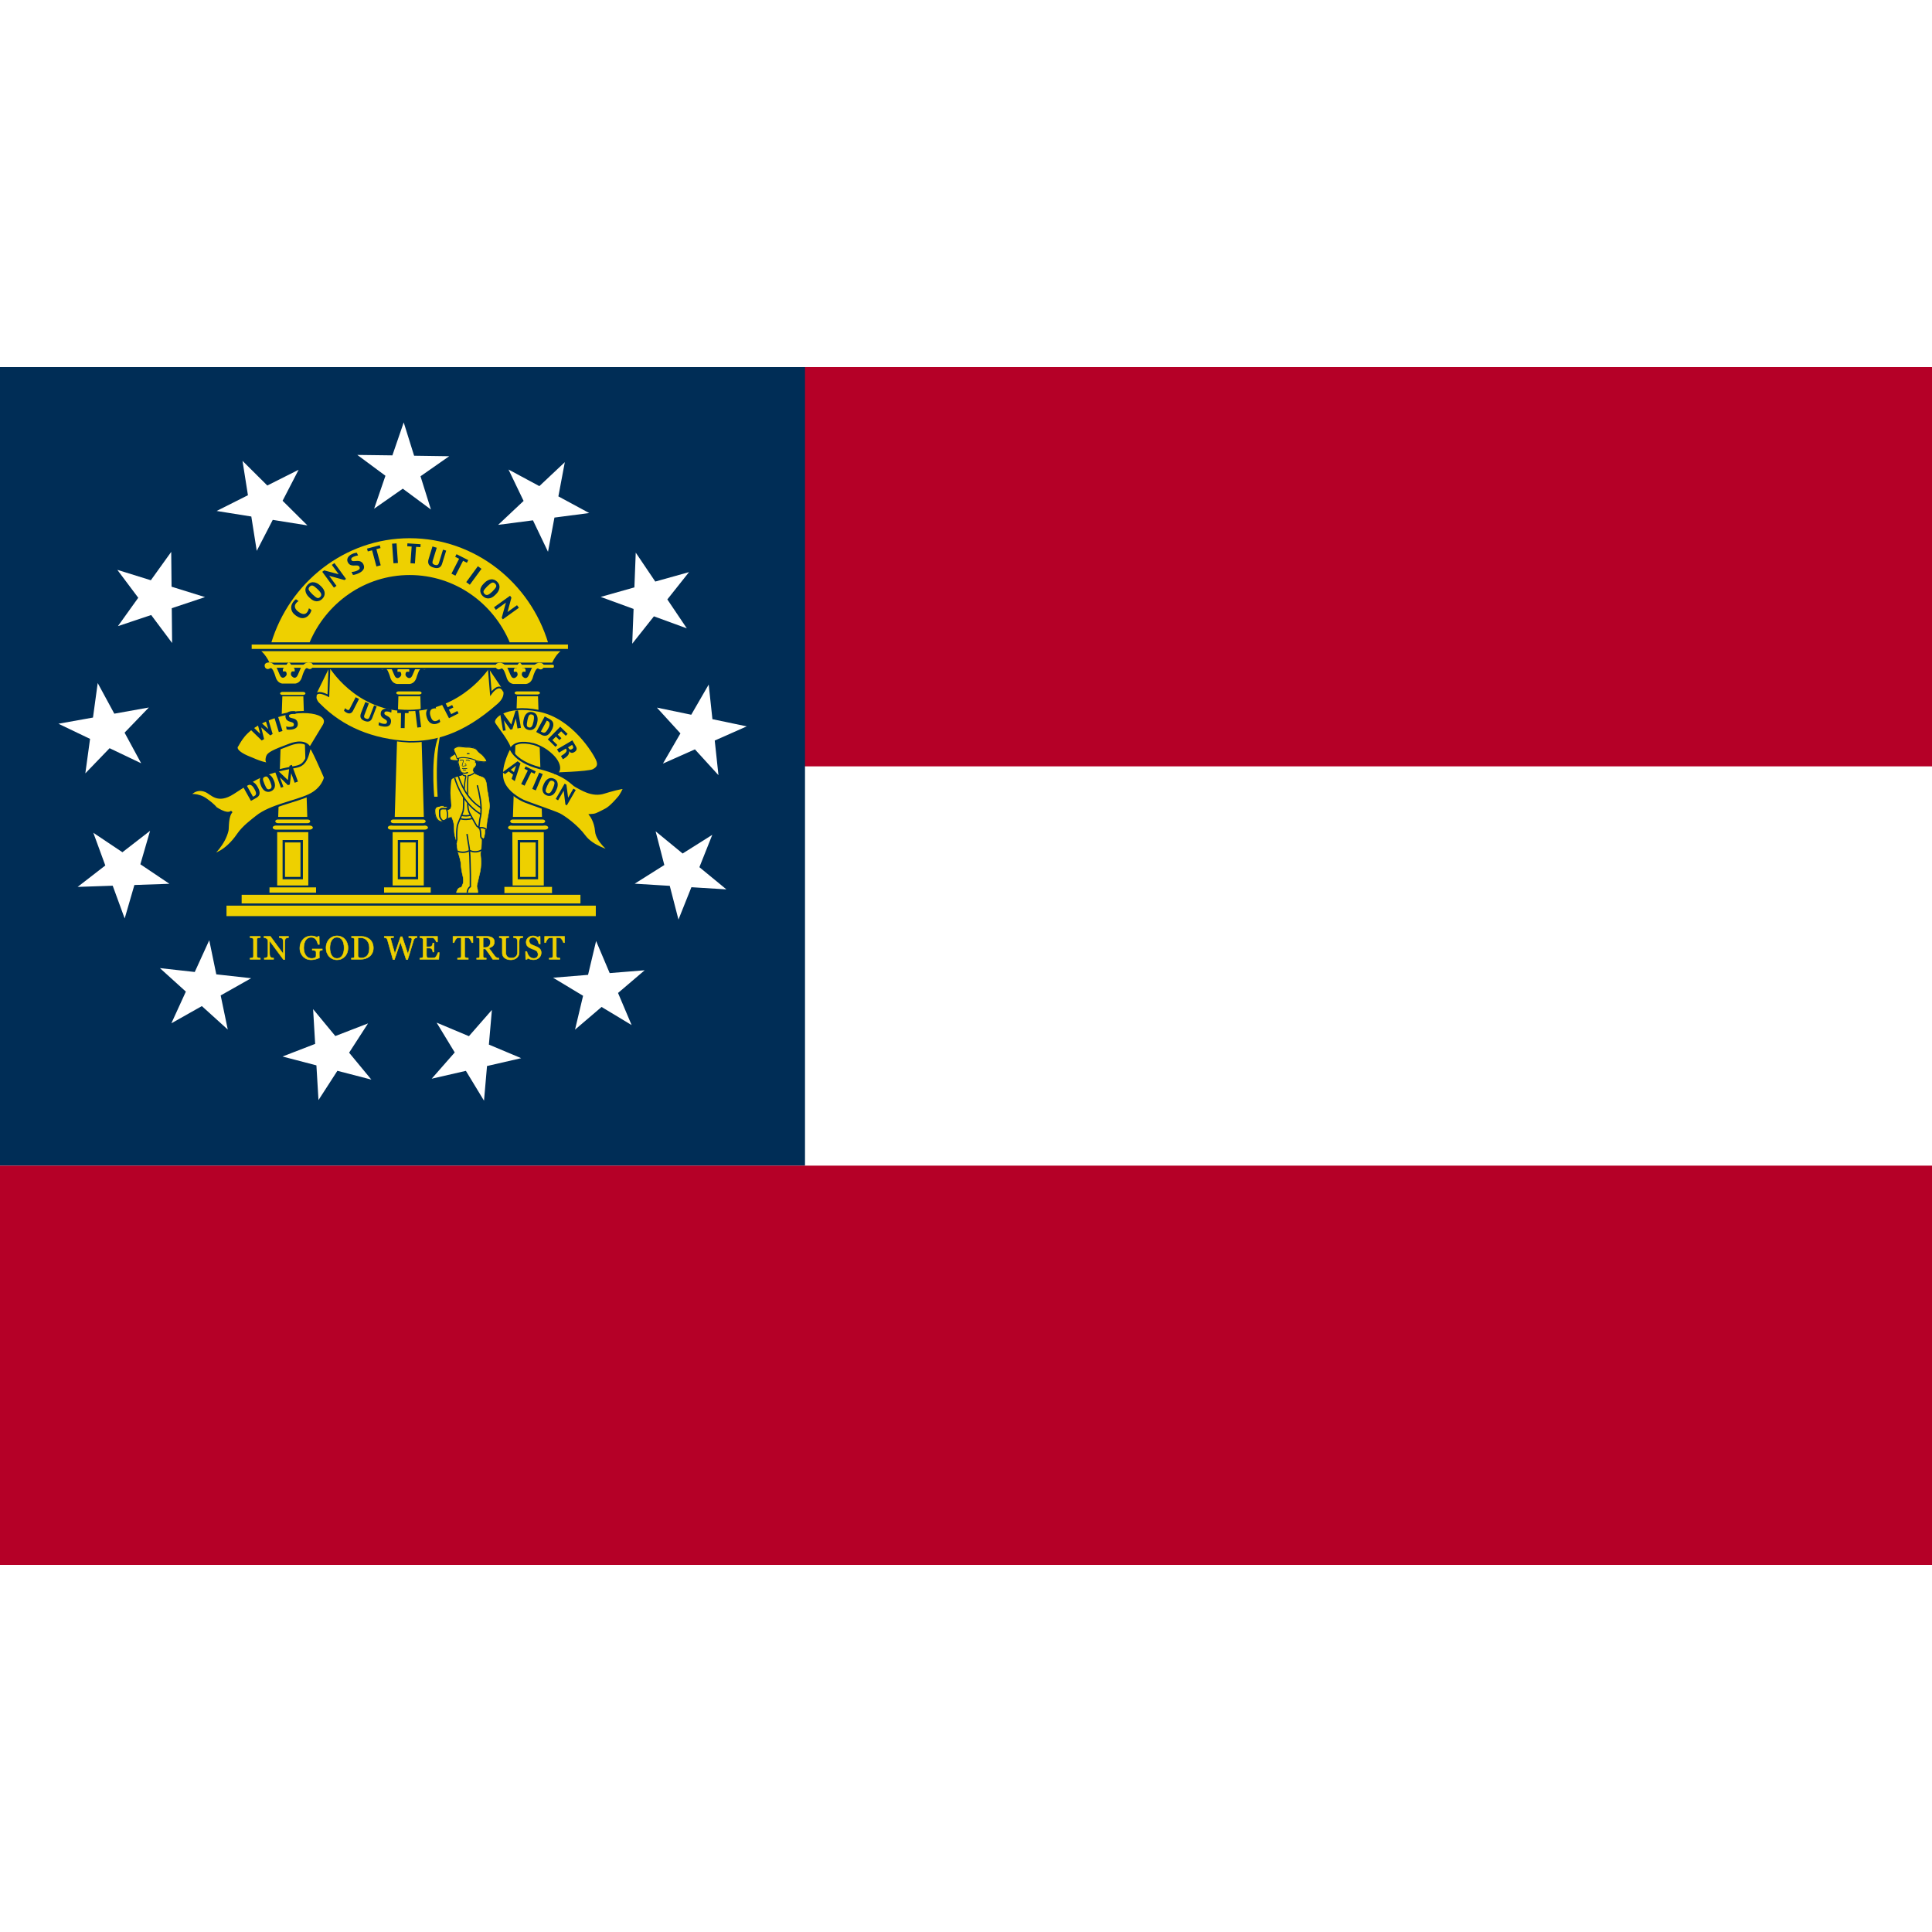<?xml version="1.0" encoding="UTF-8"?>
<svg xmlns="http://www.w3.org/2000/svg" xmlns:xlink="http://www.w3.org/1999/xlink" width="150px" height="150px" viewBox="0 0 150 93" version="1.1">
<g id="surface1">
<rect x="0" y="0" width="150" height="93" style="fill:rgb(100%,100%,100%);fill-opacity:1;stroke:none;"/>
<path style=" stroke:none;fill-rule:nonzero;fill:rgb(70.98%,0%,15.294%);fill-opacity:1;" d="M 0 0 L 150 0 L 150 31 L 0 31 Z M 0 0 "/>
<path style=" stroke:none;fill-rule:nonzero;fill:rgb(0%,17.647%,33.725%);fill-opacity:1;" d="M 0 0 L 62.5 0 L 62.5 62 L 0 62 Z M 0 0 "/>
<path style=" stroke:none;fill-rule:evenodd;fill:rgb(100%,100%,100%);fill-opacity:1;" d="M 32.648 8.477 L 34.875 6.922 L 32.152 6.883 L 31.344 4.297 L 30.465 6.855 L 27.742 6.82 L 29.926 8.438 L 29.047 10.996 L 31.273 9.441 L 33.457 11.059 Z M 21.941 10.379 L 23.184 7.973 L 20.754 9.195 L 18.828 7.281 L 19.25 9.949 L 16.82 11.172 L 19.512 11.602 L 19.934 14.27 L 21.176 11.863 L 23.867 12.293 Z M 13.32 17.051 L 13.293 14.348 L 11.711 16.551 L 9.109 15.742 L 10.734 17.91 L 9.156 20.113 L 11.738 19.25 L 13.363 21.422 L 13.336 18.719 L 15.918 17.859 Z M 8.875 26.91 L 7.586 24.531 L 7.219 27.211 L 4.535 27.691 L 6.992 28.867 L 6.625 31.543 L 8.508 29.59 L 10.961 30.762 L 9.672 28.383 L 11.555 26.43 Z M 9.504 37.668 L 7.246 36.156 L 8.176 38.695 L 6.027 40.359 L 8.75 40.266 L 9.68 42.809 L 10.434 40.211 L 13.152 40.117 L 10.898 38.602 L 11.652 36.004 Z M 15.121 46.965 L 12.414 46.664 L 14.43 48.488 L 13.305 50.949 L 15.672 49.613 L 17.684 51.434 L 17.133 48.785 L 19.5 47.449 L 16.793 47.148 L 16.246 44.5 Z M 24.469 52.547 L 21.934 53.527 L 24.566 54.215 L 24.727 56.91 L 26.195 54.637 L 28.832 55.32 L 27.105 53.23 L 28.574 50.957 L 26.035 51.938 L 24.309 49.848 Z M 35.305 53.211 L 33.516 55.25 L 36.172 54.641 L 37.578 56.957 L 37.812 54.266 L 40.465 53.656 L 37.957 52.602 L 38.191 49.91 L 36.406 51.949 L 33.898 50.895 Z M 45.27 48.812 L 44.645 51.441 L 46.707 49.68 L 49.039 51.086 L 47.984 48.594 L 50.051 46.832 L 47.336 47.051 L 46.281 44.559 L 45.656 47.188 L 42.941 47.41 Z M 52 40.277 L 52.676 42.895 L 53.68 40.383 L 56.398 40.551 L 54.301 38.828 L 55.301 36.316 L 53 37.766 L 50.902 36.043 L 51.578 38.66 L 49.277 40.109 Z M 50.77 19.352 L 53.324 20.285 L 51.812 18.039 L 53.496 15.918 L 50.875 16.652 L 49.359 14.406 L 49.254 17.105 L 46.637 17.844 L 49.191 18.777 L 49.086 21.477 Z M 43.047 11.684 L 45.746 11.332 L 43.352 10.039 L 43.852 7.383 L 41.875 9.242 L 39.48 7.953 L 40.652 10.391 L 38.676 12.25 L 41.379 11.898 L 42.547 14.34 Z M 53.953 29.68 L 55.781 31.684 L 55.492 28.996 L 57.977 27.895 L 55.312 27.336 L 55.023 24.648 L 53.668 26.992 L 51 26.438 L 52.828 28.441 L 51.469 30.785 Z M 53.953 29.68 "/>
<path style="fill-rule:evenodd;fill:rgb(93.333%,81.569%,0%);fill-opacity:1;stroke-width:1.633;stroke-linecap:butt;stroke-linejoin:miter;stroke:rgb(93.333%,81.569%,0%);stroke-opacity:1;stroke-miterlimit:3.864;" d="M 918.72 2089.96 L 882.36 2089.96 L 882.36 2085.968 C 883.26 2085.968 884.88 2085.786 886.68 2085.605 C 888.66 2085.423 890.1 2085.242 890.82 2084.879 C 892.08 2084.516 892.98 2083.79 893.52 2082.883 C 894.24 2082.157 894.42 2080.887 894.42 2079.435 L 894.42 2020.827 C 894.42 2019.556 894.24 2018.286 893.88 2017.56 C 893.34 2016.653 892.44 2015.746 890.82 2015.202 C 889.74 2014.839 888.3 2014.294 886.5 2013.931 C 884.88 2013.569 883.44 2013.387 882.36 2013.206 L 882.36 2009.214 L 918.72 2009.214 L 918.72 2013.206 C 917.46 2013.206 916.02 2013.387 914.4 2013.75 C 912.78 2013.931 911.34 2014.294 910.26 2014.657 C 908.82 2015.02 907.74 2015.746 907.38 2016.835 C 906.84 2017.923 906.48 2019.012 906.48 2020.282 L 906.48 2078.71 C 906.48 2079.98 906.84 2081.069 907.38 2082.157 C 907.92 2083.065 908.82 2083.79 910.26 2084.335 C 910.98 2084.698 912.24 2085.06 914.04 2085.423 C 915.84 2085.786 917.46 2085.968 918.72 2085.968 Z M 1018.26 2013.206 C 1017.18 2013.206 1015.56 2013.569 1013.4 2014.113 C 1011.24 2014.657 1009.62 2015.383 1008.72 2015.927 C 1007.28 2016.835 1006.38 2018.649 1005.84 2021.371 C 1005.48 2024.093 1005.12 2027.54 1005.12 2031.714 L 1005.12 2090.867 L 1000.26 2090.867 L 951.3 2024.637 L 951.3 2066.371 C 951.3 2071.089 951.66 2074.718 952.2 2077.077 C 952.74 2079.617 953.64 2081.431 954.9 2082.52 C 955.8 2083.246 957.6 2084.153 960.3 2084.879 C 963 2085.605 964.8 2085.968 965.7 2085.968 L 965.7 2089.96 L 932.58 2089.96 L 932.58 2085.968 C 933.66 2085.968 935.28 2085.605 937.8 2084.879 C 940.14 2084.153 941.76 2083.609 942.3 2083.065 C 943.74 2081.976 944.64 2080.343 945 2078.165 C 945.54 2075.988 945.72 2072.359 945.72 2066.915 L 945.72 2027.177 C 945.72 2025.363 945.54 2023.73 944.82 2021.915 C 944.28 2020.282 943.56 2018.831 942.48 2017.923 C 941.04 2016.653 939.24 2015.565 936.9 2014.657 C 934.56 2013.75 932.76 2013.387 931.32 2013.206 L 931.32 2009.214 L 954.36 2009.214 L 999.72 2070.907 L 999.72 2032.44 C 999.72 2027.722 999.36 2024.093 998.82 2021.552 C 998.1 2019.012 997.38 2017.379 996.12 2016.472 C 995.04 2015.746 993.42 2015.02 990.9 2014.294 C 988.56 2013.75 986.76 2013.387 985.5 2013.206 L 985.5 2009.214 L 1018.26 2009.214 Z M 1137.42 2057.661 C 1136.52 2057.843 1135.26 2058.024 1133.64 2058.206 C 1132.2 2058.569 1130.94 2058.931 1130.04 2059.294 C 1128.78 2059.839 1128.06 2060.746 1127.52 2061.835 C 1127.16 2062.742 1126.8 2064.012 1126.8 2065.464 L 1126.8 2071.633 C 1126.8 2076.169 1126.8 2079.254 1126.98 2080.887 C 1126.98 2082.52 1126.98 2083.79 1127.16 2084.879 C 1122.12 2087.056 1117.08 2088.871 1112.04 2090.141 C 1107 2091.23 1102.14 2091.956 1097.28 2091.956 C 1092.24 2091.956 1087.2 2090.867 1082.34 2089.052 C 1077.66 2087.056 1073.52 2084.335 1069.92 2080.706 C 1066.32 2077.077 1063.44 2072.722 1061.28 2067.641 C 1059.12 2062.379 1058.04 2056.573 1058.04 2050.222 C 1058.04 2044.052 1059.12 2038.427 1061.1 2033.165 C 1063.26 2027.903 1066.14 2023.367 1069.74 2019.375 C 1073.34 2015.565 1077.66 2012.661 1082.7 2010.665 C 1087.56 2008.488 1092.96 2007.399 1098.72 2007.399 C 1103.22 2007.399 1107.18 2007.944 1110.6 2009.032 C 1114.02 2010.121 1116.9 2011.573 1119.42 2013.024 L 1121.76 2009.214 L 1126.44 2009.214 L 1126.98 2037.52 L 1122.3 2037.52 C 1121.4 2034.254 1120.5 2031.169 1119.24 2028.266 C 1118.16 2025.181 1116.54 2022.46 1114.74 2020.101 C 1112.94 2017.742 1110.6 2015.746 1107.9 2014.476 C 1105.2 2013.024 1102.14 2012.298 1098.36 2012.298 C 1094.22 2012.298 1090.62 2013.024 1087.38 2014.839 C 1084.32 2016.472 1081.44 2018.831 1079.1 2022.097 C 1076.76 2025.181 1075.14 2029.173 1073.88 2033.891 C 1072.62 2038.609 1071.9 2043.871 1071.9 2049.677 C 1071.9 2054.758 1072.62 2059.657 1073.7 2064.194 C 1074.96 2068.73 1076.76 2072.722 1079.1 2075.988 C 1081.44 2079.254 1084.5 2081.976 1087.92 2083.972 C 1091.52 2085.786 1095.48 2086.875 1099.98 2086.875 C 1103.4 2086.875 1106.28 2086.331 1109.16 2085.242 C 1111.86 2084.335 1113.84 2083.246 1114.92 2081.976 C 1115.28 2079.98 1115.46 2077.984 1115.46 2075.988 C 1115.46 2073.992 1115.46 2072.359 1115.46 2070.907 L 1115.46 2066.552 C 1115.46 2064.919 1115.28 2063.468 1114.74 2062.198 C 1114.38 2061.109 1113.48 2060.02 1112.04 2059.476 C 1110.78 2058.931 1109.16 2058.569 1107 2058.206 C 1104.84 2058.024 1103.22 2057.843 1101.96 2057.661 L 1101.96 2053.488 L 1137.42 2053.488 Z M 1216.8 2018.831 C 1220.4 2022.46 1223.1 2026.996 1225.08 2032.258 C 1227.06 2037.52 1228.14 2043.327 1228.14 2049.677 C 1228.14 2056.028 1227.06 2062.016 1225.08 2067.097 C 1223.1 2072.359 1220.22 2076.895 1216.44 2080.524 C 1213.02 2084.153 1208.88 2087.056 1204.2 2089.052 C 1199.52 2091.048 1194.66 2091.956 1189.26 2091.956 C 1183.68 2091.956 1178.46 2090.867 1173.78 2088.871 C 1168.92 2086.694 1164.96 2083.79 1161.54 2079.98 C 1158.12 2076.351 1155.42 2071.815 1153.44 2066.552 C 1151.46 2061.29 1150.56 2055.665 1150.56 2049.677 C 1150.56 2043.145 1151.64 2037.339 1153.62 2032.077 C 1155.6 2026.996 1158.48 2022.46 1162.08 2018.831 C 1165.68 2015.02 1169.82 2012.117 1174.5 2010.121 C 1179.18 2008.306 1184.22 2007.218 1189.26 2007.218 C 1194.66 2007.218 1199.7 2008.306 1204.38 2010.302 C 1209.24 2012.298 1213.38 2015.02 1216.8 2018.831 Z M 1208.34 2075.988 C 1210.32 2072.54 1211.94 2068.73 1212.84 2064.375 C 1213.92 2060.02 1214.28 2055.121 1214.28 2049.677 C 1214.28 2044.052 1213.74 2038.972 1212.66 2034.435 C 1211.58 2029.718 1210.14 2025.907 1207.98 2022.641 C 1205.82 2019.375 1203.3 2016.835 1200.06 2015.02 C 1197 2013.206 1193.4 2012.298 1189.26 2012.298 C 1184.76 2012.298 1180.98 2013.387 1177.74 2015.383 C 1174.5 2017.56 1171.98 2020.282 1170 2023.911 C 1168.02 2027.177 1166.58 2030.988 1165.68 2035.524 C 1164.78 2040.06 1164.24 2044.778 1164.24 2049.677 C 1164.24 2055.121 1164.78 2060.02 1165.86 2064.556 C 1166.76 2068.911 1168.38 2072.903 1170.36 2076.169 C 1172.52 2079.617 1175.04 2082.157 1178.1 2084.153 C 1181.34 2085.968 1184.94 2086.875 1189.26 2086.875 C 1193.4 2086.875 1197 2085.968 1200.24 2083.972 C 1203.66 2082.157 1206.18 2079.435 1208.34 2075.988 Z M 1317.6 2050.04 C 1317.6 2056.935 1316.34 2062.923 1313.64 2068.004 C 1311.12 2073.085 1307.7 2077.077 1303.56 2080.343 C 1299.42 2083.609 1294.74 2085.968 1289.52 2087.601 C 1284.3 2089.234 1279.08 2089.96 1273.5 2089.96 L 1240.02 2089.96 L 1240.02 2085.968 C 1241.1 2085.968 1242.54 2085.968 1244.34 2085.605 C 1246.14 2085.423 1247.22 2085.242 1247.76 2084.879 C 1249.02 2084.516 1249.74 2083.79 1250.28 2082.702 C 1250.82 2081.794 1251 2080.706 1251 2079.254 L 1251 2021.008 C 1251 2019.556 1250.82 2018.468 1250.46 2017.379 C 1249.92 2016.472 1249.2 2015.565 1247.76 2015.02 C 1246.68 2014.476 1245.24 2013.931 1243.98 2013.75 C 1242.72 2013.387 1241.46 2013.387 1240.56 2013.206 L 1240.56 2009.214 L 1275.84 2009.214 C 1280.7 2009.214 1285.38 2009.94 1290.06 2011.391 C 1294.74 2013.024 1298.88 2015.02 1302.3 2017.56 C 1307.16 2020.827 1310.76 2025.363 1313.46 2030.806 C 1316.16 2036.25 1317.6 2042.601 1317.6 2050.04 Z M 1303.56 2050.04 C 1303.56 2044.597 1302.84 2039.698 1301.4 2035.343 C 1299.96 2030.988 1297.98 2027.177 1295.1 2023.911 C 1292.58 2020.645 1289.34 2018.286 1285.56 2016.472 C 1281.78 2014.657 1277.46 2013.75 1272.78 2013.75 C 1271.16 2013.75 1269.54 2013.75 1267.56 2013.931 C 1265.58 2013.931 1264.14 2013.931 1263.24 2014.113 L 1263.24 2076.169 C 1263.24 2079.617 1264.14 2081.976 1266.12 2083.427 C 1268.28 2084.698 1271.34 2085.423 1275.48 2085.423 C 1280.34 2085.423 1284.48 2084.516 1288.08 2082.702 C 1291.68 2081.069 1294.56 2078.71 1296.9 2075.625 C 1299.24 2072.54 1300.86 2068.73 1301.94 2064.556 C 1303.02 2060.383 1303.56 2055.484 1303.56 2050.04 Z M 1471.68 2013.206 C 1470.78 2013.206 1469.7 2013.569 1468.44 2013.931 C 1467.18 2014.294 1466.1 2014.839 1465.02 2015.383 C 1463.58 2016.29 1462.5 2017.198 1461.78 2018.286 C 1460.88 2019.375 1460.16 2020.827 1459.62 2022.823 C 1456.92 2031.714 1453.86 2041.875 1450.26 2053.669 C 1446.48 2066.19 1442.52 2078.528 1438.74 2091.048 L 1433.52 2091.048 L 1413.18 2028.81 L 1391.94 2091.048 L 1386.9 2091.048 C 1382.94 2077.258 1379.16 2063.468 1375.2 2049.677 C 1371.24 2035.343 1368.54 2025.726 1367.1 2021.008 C 1366.74 2019.738 1366.2 2018.649 1365.66 2017.742 C 1364.94 2016.835 1364.04 2016.109 1362.96 2015.202 C 1361.88 2014.657 1360.8 2014.113 1359.54 2013.931 C 1358.28 2013.569 1357.2 2013.387 1356.12 2013.206 L 1356.12 2009.214 L 1389.06 2009.214 L 1389.06 2013.206 C 1386.18 2013.387 1383.66 2013.75 1381.68 2014.113 C 1379.7 2014.476 1378.62 2015.202 1378.62 2016.109 C 1378.62 2016.653 1378.8 2017.016 1378.8 2017.742 C 1378.98 2018.286 1378.98 2018.831 1379.16 2019.194 C 1380.06 2022.641 1381.5 2028.085 1383.66 2035.706 C 1386 2043.508 1389.24 2054.94 1393.56 2070.363 L 1413.72 2010.302 L 1419.3 2010.302 L 1439.64 2071.633 C 1441.98 2063.468 1444.32 2055.121 1446.66 2046.956 C 1448.64 2039.879 1450.26 2033.891 1451.7 2028.81 C 1452.6 2025.363 1453.14 2022.823 1453.32 2021.552 C 1453.5 2020.282 1453.68 2019.194 1453.68 2018.286 C 1453.68 2017.016 1452.78 2015.927 1450.98 2015.02 C 1449.18 2014.113 1446.48 2013.569 1442.52 2013.206 L 1442.52 2009.214 L 1471.68 2009.214 Z M 1550.16 2066.19 L 1548.54 2089.96 L 1481.58 2089.96 L 1481.58 2085.968 C 1483.2 2085.786 1484.64 2085.786 1486.08 2085.605 C 1488.06 2085.242 1489.32 2085.06 1489.86 2084.698 C 1491.12 2084.153 1491.84 2083.427 1492.38 2082.52 C 1492.92 2081.613 1493.1 2080.343 1493.1 2079.073 L 1493.1 2020.827 C 1493.1 2019.738 1492.92 2018.649 1492.38 2017.56 C 1492.02 2016.653 1491.12 2015.746 1489.86 2015.202 C 1488.78 2014.657 1487.52 2014.294 1485.72 2013.931 C 1483.92 2013.569 1482.66 2013.387 1481.58 2013.206 L 1481.58 2009.214 L 1544.04 2009.214 L 1544.04 2028.629 L 1539.72 2028.629 C 1539 2025.726 1537.38 2022.641 1534.86 2019.556 C 1532.34 2016.29 1530 2014.476 1527.66 2014.113 C 1526.22 2013.931 1524.96 2013.931 1523.52 2013.75 C 1521.9 2013.75 1519.92 2013.75 1517.94 2013.75 L 1505.16 2013.75 L 1505.16 2045.867 L 1514.34 2045.867 C 1517.22 2045.867 1519.38 2045.504 1520.64 2044.96 C 1522.08 2044.415 1523.16 2043.508 1524.24 2042.238 C 1525.14 2041.149 1525.86 2039.698 1526.4 2037.883 C 1526.94 2035.887 1527.3 2034.254 1527.48 2032.621 L 1531.8 2032.621 L 1531.8 2064.194 L 1527.48 2064.194 C 1527.48 2062.379 1526.94 2060.383 1526.4 2058.387 C 1525.68 2056.391 1524.96 2054.94 1524.24 2054.032 C 1523.16 2052.581 1521.72 2051.492 1520.28 2051.129 C 1518.66 2050.585 1516.86 2050.403 1514.34 2050.403 L 1505.16 2050.403 L 1505.16 2074.718 C 1505.16 2077.077 1505.34 2079.073 1505.7 2080.524 C 1506.06 2081.794 1506.78 2082.883 1507.68 2083.609 C 1508.76 2084.335 1510.02 2084.879 1511.82 2085.06 C 1513.44 2085.242 1515.96 2085.423 1519.02 2085.423 L 1524.06 2085.423 C 1526.04 2085.423 1527.84 2085.242 1529.1 2085.06 C 1530.72 2084.879 1532.16 2084.698 1533.6 2084.335 C 1535.22 2083.972 1536.3 2083.427 1536.84 2082.702 C 1538.64 2080.887 1540.44 2078.165 1542.42 2074.355 C 1544.22 2070.726 1545.48 2068.004 1546.02 2066.19 Z M 1668.96 2031.169 L 1665 2031.169 C 1664.64 2029.718 1664.1 2028.085 1663.02 2026.27 C 1662.3 2024.456 1661.22 2022.641 1660.14 2021.008 C 1659.06 2019.194 1657.8 2017.742 1656.36 2016.29 C 1655.1 2015.02 1653.84 2014.294 1652.58 2014.113 C 1651.32 2013.931 1649.88 2013.75 1648.08 2013.75 C 1646.28 2013.75 1644.66 2013.569 1643.22 2013.569 L 1639.8 2013.569 L 1639.8 2078.347 C 1639.8 2079.617 1640.16 2080.706 1640.7 2081.794 C 1641.24 2082.702 1642.14 2083.609 1643.4 2084.153 C 1644.12 2084.335 1645.56 2084.698 1647.72 2085.242 C 1649.88 2085.605 1651.68 2085.968 1652.76 2085.968 L 1652.76 2089.96 L 1614.6 2089.96 L 1614.6 2085.968 C 1615.68 2085.968 1617.3 2085.786 1619.46 2085.605 C 1621.8 2085.242 1623.24 2085.06 1624.14 2084.698 C 1625.4 2084.153 1626.3 2083.427 1626.84 2082.52 C 1627.38 2081.613 1627.74 2080.343 1627.74 2078.71 L 1627.74 2013.569 L 1624.5 2013.569 C 1623.24 2013.569 1621.8 2013.75 1620 2013.75 C 1618.38 2013.75 1616.76 2013.931 1614.96 2014.113 C 1613.7 2014.294 1612.44 2015.02 1611.18 2016.29 C 1609.74 2017.742 1608.48 2019.194 1607.4 2021.008 C 1606.32 2022.641 1605.24 2024.456 1604.34 2026.452 C 1603.44 2028.266 1602.9 2029.899 1602.54 2031.169 L 1598.58 2031.169 L 1598.58 2009.214 L 1668.96 2009.214 Z M 1760.76 2089.96 L 1738.98 2089.96 C 1734.12 2082.52 1729.8 2075.988 1725.84 2070.363 C 1721.7 2064.556 1717.56 2058.931 1713.24 2053.306 L 1704.96 2053.306 L 1704.96 2079.073 C 1704.96 2080.343 1705.14 2081.613 1705.68 2082.52 C 1706.04 2083.609 1706.94 2084.335 1708.2 2084.879 C 1708.92 2085.06 1710.18 2085.423 1711.8 2085.605 C 1713.6 2085.786 1715.04 2085.968 1716.12 2085.968 L 1716.12 2089.96 L 1682.1 2089.96 L 1682.1 2085.968 C 1683 2085.968 1684.26 2085.786 1685.88 2085.605 C 1687.68 2085.423 1688.94 2085.06 1689.66 2084.879 C 1690.74 2084.335 1691.64 2083.609 1692 2082.702 C 1692.54 2081.794 1692.9 2080.524 1692.9 2079.073 L 1692.9 2020.645 C 1692.9 2019.194 1692.72 2018.105 1692.36 2017.016 C 1691.82 2015.927 1691.1 2015.202 1689.66 2014.657 C 1688.58 2014.294 1687.5 2014.113 1685.88 2013.75 C 1684.44 2013.569 1683.18 2013.387 1682.1 2013.206 L 1682.1 2009.214 L 1719.36 2009.214 C 1722.78 2009.214 1725.84 2009.577 1728.9 2010.302 C 1731.96 2011.028 1734.66 2012.117 1737 2013.569 C 1739.34 2015.202 1741.32 2017.198 1742.76 2019.556 C 1744.02 2022.097 1744.74 2025 1744.74 2028.448 C 1744.74 2031.532 1744.38 2034.254 1743.3 2036.613 C 1742.4 2038.972 1740.96 2041.149 1739.16 2042.964 C 1737.54 2044.597 1735.38 2046.048 1733.04 2047.137 C 1730.7 2048.407 1728 2049.315 1725.12 2050.222 C 1729.08 2055.484 1732.32 2059.839 1735.02 2063.468 C 1737.72 2067.097 1740.96 2071.452 1744.74 2076.714 C 1746.36 2078.891 1747.98 2080.706 1749.24 2081.794 C 1750.68 2082.883 1751.94 2083.609 1753.2 2084.335 C 1754.28 2084.879 1755.54 2085.242 1756.98 2085.605 C 1758.42 2085.786 1759.68 2085.968 1760.76 2085.968 Z M 1730.7 2029.718 C 1730.7 2024.819 1729.26 2021.008 1726.56 2018.105 C 1723.68 2015.202 1719.72 2013.75 1714.68 2013.75 L 1704.96 2013.75 L 1704.96 2048.407 L 1712.34 2048.407 C 1717.74 2048.407 1722.06 2046.774 1725.48 2043.508 C 1729.08 2040.06 1730.7 2035.524 1730.7 2029.718 Z M 1845.18 2013.206 C 1844.1 2013.206 1842.48 2013.569 1840.5 2013.931 C 1838.34 2014.294 1836.72 2015.02 1835.46 2015.746 C 1834.2 2016.653 1833.3 2018.468 1832.76 2021.19 C 1832.22 2023.911 1832.04 2027.359 1832.04 2031.169 L 1832.04 2066.371 C 1832.04 2070.907 1831.14 2074.718 1829.16 2077.984 C 1827.36 2081.431 1824.84 2084.153 1821.96 2086.149 C 1818.9 2088.327 1815.66 2089.778 1812.42 2090.504 C 1809.18 2091.411 1805.94 2091.956 1802.88 2091.956 C 1798.02 2091.956 1793.7 2091.23 1789.92 2089.96 C 1786.14 2088.69 1782.9 2087.056 1780.38 2084.879 C 1777.86 2082.702 1775.88 2080.343 1774.62 2077.44 C 1773.36 2074.718 1772.64 2071.815 1772.64 2068.73 L 1772.64 2020.827 C 1772.64 2019.556 1772.46 2018.468 1771.92 2017.56 C 1771.56 2016.653 1770.66 2015.927 1769.4 2015.02 C 1768.5 2014.657 1767.24 2014.113 1765.8 2013.931 C 1764.18 2013.569 1763.1 2013.387 1762.02 2013.206 L 1762.02 2009.214 L 1795.68 2009.214 L 1795.68 2013.206 C 1794.6 2013.206 1793.34 2013.387 1791.72 2013.75 C 1790.1 2014.113 1788.84 2014.294 1788.12 2014.657 C 1786.86 2015.02 1785.96 2015.746 1785.6 2016.835 C 1785.06 2017.923 1784.88 2019.012 1784.88 2020.282 L 1784.88 2065.101 C 1784.88 2067.097 1785.06 2069.456 1785.6 2071.815 C 1786.14 2074.173 1787.04 2076.351 1788.48 2078.528 C 1789.92 2080.524 1791.9 2082.339 1794.42 2083.609 C 1796.94 2084.879 1800.54 2085.605 1804.86 2085.605 C 1809.18 2085.605 1812.6 2084.879 1815.48 2083.609 C 1818.18 2082.339 1820.52 2080.524 1822.14 2078.347 C 1823.76 2076.351 1824.84 2074.173 1825.38 2071.815 C 1826.1 2069.637 1826.46 2067.46 1826.46 2065.101 L 1826.46 2031.895 C 1826.46 2027.722 1826.1 2024.274 1825.56 2021.734 C 1824.84 2019.012 1823.94 2017.198 1822.86 2016.29 C 1821.42 2015.383 1819.62 2014.657 1817.28 2014.113 C 1815.12 2013.569 1813.32 2013.387 1812.06 2013.206 L 1812.06 2009.214 L 1845.18 2009.214 Z M 1904.94 2052.944 C 1906.74 2054.758 1908 2056.935 1908.72 2059.113 C 1909.62 2061.472 1909.98 2064.012 1909.98 2067.097 C 1909.98 2074.173 1907.28 2080.161 1902.06 2084.698 C 1896.84 2089.415 1890.36 2091.593 1882.44 2091.593 C 1878.84 2091.593 1875.24 2091.048 1871.64 2089.96 C 1868.04 2088.871 1864.98 2087.601 1862.28 2085.968 L 1859.94 2090.141 L 1855.26 2090.141 L 1854.54 2062.379 L 1859.22 2062.379 C 1860.12 2065.827 1861.2 2068.911 1862.46 2071.633 C 1863.72 2074.355 1865.34 2076.895 1867.5 2079.435 C 1869.48 2081.613 1871.82 2083.427 1874.34 2084.698 C 1877.04 2085.968 1880.1 2086.694 1883.52 2086.694 C 1886.22 2086.694 1888.56 2086.331 1890.36 2085.605 C 1892.34 2085.06 1893.96 2083.972 1895.22 2082.702 C 1896.48 2081.613 1897.38 2079.98 1897.92 2078.347 C 1898.46 2076.714 1898.82 2074.718 1898.82 2072.54 C 1898.82 2069.274 1897.92 2066.371 1896.12 2063.468 C 1894.32 2060.746 1891.44 2058.569 1887.84 2057.117 C 1885.14 2056.028 1882.26 2054.94 1879.38 2053.851 C 1876.32 2052.762 1873.44 2051.492 1871.28 2050.403 C 1866.6 2048.407 1863.18 2045.685 1860.48 2042.419 C 1858.14 2039.153 1856.88 2034.798 1856.88 2029.355 C 1856.88 2026.27 1857.42 2023.548 1858.68 2020.827 C 1859.94 2018.105 1861.74 2015.746 1864.08 2013.75 C 1866.24 2011.754 1868.76 2010.121 1871.82 2009.032 C 1874.88 2007.944 1877.94 2007.399 1881.18 2007.399 C 1884.96 2007.399 1888.2 2007.944 1891.08 2009.032 C 1894.14 2010.121 1896.84 2011.573 1899.18 2013.024 L 1901.52 2009.214 L 1906.2 2009.214 L 1906.56 2036.069 L 1902.06 2036.069 C 1901.16 2032.984 1900.26 2030.081 1899.18 2027.177 C 1898.1 2024.456 1896.84 2021.915 1895.04 2019.556 C 1893.42 2017.379 1891.44 2015.565 1889.1 2014.294 C 1886.76 2013.024 1883.88 2012.298 1880.46 2012.298 C 1876.86 2012.298 1873.8 2013.387 1871.28 2015.746 C 1868.76 2018.105 1867.5 2021.008 1867.5 2024.274 C 1867.5 2027.722 1868.22 2030.625 1869.84 2032.984 C 1871.46 2035.343 1873.8 2037.157 1877.04 2038.609 C 1879.74 2039.879 1882.44 2041.149 1885.14 2042.056 C 1887.84 2043.145 1890.36 2044.052 1892.88 2045.141 C 1895.22 2046.23 1897.38 2047.319 1899.54 2048.589 C 1901.52 2049.859 1903.5 2051.31 1904.94 2052.944 Z M 1992.42 2031.169 L 1988.46 2031.169 C 1988.1 2029.718 1987.56 2028.085 1986.66 2026.27 C 1985.76 2024.456 1984.68 2022.641 1983.6 2021.008 C 1982.52 2019.194 1981.26 2017.742 1979.82 2016.29 C 1978.56 2015.02 1977.3 2014.294 1976.04 2014.113 C 1974.78 2013.931 1973.34 2013.75 1971.54 2013.75 C 1969.74 2013.75 1968.12 2013.569 1966.68 2013.569 L 1963.26 2013.569 L 1963.26 2078.347 C 1963.26 2079.617 1963.62 2080.706 1964.16 2081.794 C 1964.7 2082.702 1965.6 2083.609 1966.86 2084.153 C 1967.58 2084.335 1969.02 2084.698 1971.18 2085.242 C 1973.34 2085.605 1975.14 2085.968 1976.22 2085.968 L 1976.22 2089.96 L 1938.24 2089.96 L 1938.24 2085.968 C 1939.14 2085.968 1940.76 2085.786 1942.92 2085.605 C 1945.26 2085.242 1946.7 2085.06 1947.6 2084.698 C 1948.86 2084.153 1949.76 2083.427 1950.3 2082.52 C 1950.84 2081.613 1951.2 2080.343 1951.2 2078.71 L 1951.2 2013.569 L 1947.96 2013.569 C 1946.7 2013.569 1945.26 2013.75 1943.46 2013.75 C 1941.84 2013.75 1940.22 2013.931 1938.42 2014.113 C 1937.16 2014.294 1935.9 2015.02 1934.64 2016.29 C 1933.2 2017.742 1931.94 2019.194 1930.86 2021.008 C 1929.78 2022.641 1928.7 2024.456 1927.8 2026.452 C 1926.9 2028.266 1926.36 2029.899 1926 2031.169 L 1922.04 2031.169 L 1922.04 2009.214 L 1992.42 2009.214 Z M 1992.42 2031.169 " transform="matrix(0.022,0,0,0.022,0,0)"/>
<path style=" stroke:none;fill-rule:nonzero;fill:rgb(93.333%,81.569%,0%);fill-opacity:1;" d="M 31.312 22.953 C 31.316 22.953 31.316 22.949 31.316 22.949 C 31.32 22.949 31.535 23.027 31.539 23.363 C 31.73 23.328 31.809 23.43 31.77 23.664 C 31.77 23.664 31.543 23.605 31.504 23.734 C 31.449 23.883 31.492 24.004 31.633 24.098 C 31.633 24.098 31.871 24.281 32.02 23.93 C 32.168 23.578 32.223 23.457 32.223 23.457 C 32.262 23.328 32.508 23.023 32.734 22.98 C 32.816 22.945 32.898 22.953 32.992 22.977 C 32.992 22.977 33.188 23.016 33.191 23.18 C 33.199 23.34 33.129 23.414 33.02 23.461 C 32.898 23.512 32.746 23.398 32.746 23.398 C 32.695 23.391 32.68 23.406 32.645 23.43 C 32.633 23.441 32.57 23.508 32.531 23.582 C 32.531 23.582 32.426 23.812 32.371 23.984 C 32.332 24.125 32.242 24.539 31.82 24.602 L 30.82 24.602 C 30.395 24.539 30.305 24.125 30.266 23.984 C 30.215 23.812 30.105 23.582 30.105 23.582 C 30.07 23.508 30.008 23.441 29.992 23.43 C 29.961 23.406 29.941 23.391 29.891 23.398 C 29.891 23.398 29.738 23.512 29.617 23.461 C 29.508 23.414 29.441 23.34 29.445 23.18 C 29.453 23.016 29.648 22.977 29.648 22.977 C 29.738 22.953 29.82 22.945 29.906 22.98 C 30.129 23.023 30.375 23.328 30.418 23.457 C 30.418 23.457 30.469 23.578 30.621 23.93 C 30.77 24.281 31.004 24.098 31.004 24.098 C 31.145 24.004 31.188 23.883 31.133 23.734 C 31.094 23.605 30.867 23.664 30.867 23.664 C 30.832 23.43 30.91 23.328 31.102 23.363 C 31.102 23.027 31.316 22.949 31.32 22.949 C 31.32 22.949 31.32 22.953 31.324 22.953 Z M 31.312 22.953 "/>
<path style="fill-rule:evenodd;fill:rgb(93.333%,81.569%,0%);fill-opacity:1;stroke-width:8.489;stroke-linecap:butt;stroke-linejoin:miter;stroke:rgb(0%,17.647%,33.725%);stroke-opacity:1;stroke-miterlimit:3.864;" d="M 1500.12 1591.875 L 1388.7 1591.875 L 1401.84 1157.298 L 1487.52 1157.298 Z M 1499.76 1833.75 L 1381.32 1833.75 L 1381.32 1636.331 L 1499.76 1636.331 Z M 1499.76 1833.75 " transform="matrix(0.022,0,0,0.022,0,0)"/>
<path style="fill-rule:nonzero;fill:rgb(93.333%,81.569%,0%);fill-opacity:1;stroke-width:8.489;stroke-linecap:butt;stroke-linejoin:miter;stroke:rgb(0%,17.647%,33.725%);stroke-opacity:1;stroke-miterlimit:3.864;" d="M 1379.52 1613.831 L 1499.4 1613.831 C 1507.68 1613.831 1514.52 1618.911 1514.52 1625.081 C 1514.52 1631.431 1507.68 1636.512 1499.4 1636.512 L 1379.52 1636.512 C 1371.06 1636.512 1364.4 1631.431 1364.4 1625.081 C 1364.4 1618.911 1371.06 1613.831 1379.52 1613.831 Z M 1379.52 1613.831 " transform="matrix(0.022,0,0,0.022,0,0)"/>
<path style="fill-rule:evenodd;fill:rgb(93.333%,81.569%,0%);fill-opacity:1;stroke-width:8.489;stroke-linecap:butt;stroke-linejoin:miter;stroke:rgb(0%,17.647%,33.725%);stroke-opacity:1;stroke-miterlimit:3.864;" d="M 1388.34 1592.419 L 1493.1 1592.419 C 1500.48 1592.419 1506.42 1597.137 1506.42 1603.125 C 1506.42 1608.931 1500.48 1613.831 1493.1 1613.831 L 1388.34 1613.831 C 1380.96 1613.831 1374.84 1608.931 1374.84 1603.125 C 1374.84 1597.137 1380.96 1592.419 1388.34 1592.419 Z M 1388.34 1592.419 " transform="matrix(0.022,0,0,0.022,0,0)"/>
<path style="fill:none;stroke-width:8.489;stroke-linecap:butt;stroke-linejoin:miter;stroke:rgb(0%,17.647%,33.725%);stroke-opacity:1;stroke-miterlimit:3.864;" d="M 1408.14 1673.347 L 1471.32 1673.347 L 1471.32 1803.448 L 1408.14 1803.448 Z M 1408.14 1673.347 " transform="matrix(0.022,0,0,0.022,0,0)"/>
<path style="fill-rule:nonzero;fill:rgb(93.333%,81.569%,0%);fill-opacity:1;stroke-width:4.9;stroke-linecap:butt;stroke-linejoin:miter;stroke:rgb(0%,17.647%,33.725%);stroke-opacity:1;stroke-miterlimit:3.864;" d="M 1406.7 1142.056 L 1479.42 1142.056 C 1485.36 1142.056 1490.22 1145.685 1490.22 1150.04 C 1490.22 1154.395 1485.36 1157.843 1479.42 1157.843 L 1406.7 1157.843 C 1400.76 1157.843 1395.9 1154.395 1395.9 1150.04 C 1395.9 1145.685 1400.76 1142.056 1406.7 1142.056 Z M 1406.7 1142.056 " transform="matrix(0.022,0,0,0.022,0,0)"/>
<path style="fill-rule:evenodd;fill:rgb(93.333%,81.569%,0%);fill-opacity:1;stroke-width:10;stroke-linecap:butt;stroke-linejoin:miter;stroke:rgb(0%,17.647%,33.725%);stroke-opacity:1;stroke-miterlimit:3.864;" d="M 847.8 1857.339 L 2053.44 1857.339 L 2053.44 1897.984 L 847.8 1897.984 Z M 847.8 1857.339 " transform="matrix(0.022,0,0,0.022,0,0)"/>
<path style="fill-rule:nonzero;fill:rgb(93.333%,81.569%,0%);fill-opacity:1;stroke-width:6;stroke-linecap:butt;stroke-linejoin:miter;stroke:rgb(0%,17.647%,33.725%);stroke-opacity:1;stroke-miterlimit:3.864;" d="M 796.32 1897.621 L 2105.64 1897.621 L 2105.64 1940.625 L 796.32 1940.625 Z M 796.32 1897.621 " transform="matrix(0.022,0,0,0.022,0,0)"/>
<path style="fill-rule:evenodd;fill:rgb(93.333%,81.569%,0%);fill-opacity:1;stroke-width:9.55;stroke-linecap:butt;stroke-linejoin:miter;stroke:rgb(0%,17.647%,33.725%);stroke-opacity:1;stroke-miterlimit:3.864;" d="M 883.44 974.395 L 2009.16 974.395 L 2009.16 999.435 L 883.44 999.435 Z M 883.44 974.395 " transform="matrix(0.022,0,0,0.022,0,0)"/>
<path style="fill-rule:evenodd;fill:rgb(93.333%,81.569%,0%);fill-opacity:1;stroke-width:4.9;stroke-linecap:butt;stroke-linejoin:round;stroke:rgb(0%,17.647%,33.725%);stroke-opacity:1;stroke-miterlimit:3.864;" d="M 1797.12 973.669 C 1738.8 833.952 1603.44 736.331 1445.76 736.331 C 1288.08 736.331 1152.9 834.133 1094.4 973.669 L 954.54 973.669 C 1019.16 759.012 1214.82 601.512 1445.76 601.512 C 1676.7 601.512 1872.54 758.649 1937.16 973.669 Z M 1797.12 973.669 " transform="matrix(0.022,0,0,0.022,0,0)"/>
<path style="fill-rule:evenodd;fill:rgb(93.333%,81.569%,0%);fill-opacity:1;stroke-width:6;stroke-linecap:butt;stroke-linejoin:miter;stroke:rgb(0%,17.647%,33.725%);stroke-opacity:1;stroke-miterlimit:3.864;" d="M 913.68 999.617 C 913.68 999.617 933.12 1011.411 949.32 1046.069 L 1950.84 1045.887 C 1950.84 1045.887 1967.22 1007.238 1989.9 999.617 Z M 913.68 999.617 " transform="matrix(0.022,0,0,0.022,0,0)"/>
<path style="fill-rule:evenodd;fill:rgb(93.333%,81.569%,0%);fill-opacity:1;stroke-width:4.9;stroke-linecap:butt;stroke-linejoin:round;stroke:rgb(0%,17.647%,33.725%);stroke-opacity:1;stroke-miterlimit:3.864;" d="M 1162.08 1054.96 C 1162.08 1054.96 1254.96 1214.274 1443.6 1212.097 C 1629.9 1209.919 1724.94 1060.403 1724.94 1060.403 L 1774.62 1134.073 C 1774.62 1134.073 1792.98 1158.931 1757.34 1190.323 C 1631.52 1301.371 1531.62 1323.145 1443.6 1322.419 C 1313.46 1315.343 1208.34 1271.25 1128.6 1190.323 C 1114.2 1178.347 1111.32 1162.742 1115.64 1149.677 Z M 1162.08 1054.96 " transform="matrix(0.022,0,0,0.022,0,0)"/>
<path style="fill:none;stroke-width:6.367;stroke-linecap:butt;stroke-linejoin:miter;stroke:rgb(0%,17.647%,33.725%);stroke-opacity:1;stroke-miterlimit:3.864;" d="M 1113.66 1166.19 C 1113.66 1166.19 1108.08 1134.073 1158.84 1160.02 L 1162.62 1055.504 M 1778.22 1144.415 C 1762.02 1109.395 1732.32 1152.218 1732.32 1152.218 L 1724.76 1060.948 " transform="matrix(0.022,0,0,0.022,0,0)"/>
<path style="fill-rule:nonzero;fill:rgb(93.333%,81.569%,0%);fill-opacity:1;stroke-width:5;stroke-linecap:butt;stroke-linejoin:miter;stroke:rgb(0%,17.647%,33.725%);stroke-opacity:1;stroke-miterlimit:3.864;" d="M 943.92 1047.883 L 1950.84 1047.883 C 1954.44 1047.883 1957.32 1050.968 1957.32 1054.597 L 1957.32 1056.956 C 1957.32 1060.585 1954.44 1063.669 1950.84 1063.669 L 943.92 1063.669 C 940.32 1063.669 937.44 1060.585 937.44 1056.956 L 937.44 1054.597 C 937.44 1050.968 940.32 1047.883 943.92 1047.883 Z M 943.92 1047.883 " transform="matrix(0.022,0,0,0.022,0,0)"/>
<path style=" stroke:none;fill-rule:nonzero;fill:rgb(93.333%,81.569%,0%);fill-opacity:1;" d="M 22.414 22.926 C 22.418 22.926 22.422 22.926 22.422 22.926 C 22.422 22.922 22.637 23 22.641 23.336 C 22.832 23.301 22.91 23.402 22.871 23.637 C 22.871 23.637 22.645 23.578 22.609 23.707 C 22.551 23.855 22.594 23.977 22.734 24.07 C 22.734 24.07 22.973 24.254 23.121 23.902 C 23.27 23.551 23.324 23.43 23.324 23.43 C 23.363 23.301 23.609 22.996 23.836 22.953 C 23.922 22.918 24 22.926 24.094 22.949 C 24.094 22.949 24.289 22.988 24.293 23.152 C 24.301 23.316 24.234 23.387 24.121 23.434 C 24 23.484 23.848 23.371 23.848 23.371 C 23.797 23.363 23.781 23.383 23.746 23.402 C 23.734 23.414 23.672 23.48 23.637 23.559 C 23.637 23.559 23.527 23.785 23.477 23.961 C 23.434 24.098 23.344 24.512 22.922 24.574 L 21.922 24.574 C 21.5 24.512 21.41 24.098 21.367 23.961 C 21.316 23.785 21.207 23.559 21.207 23.559 C 21.172 23.48 21.109 23.414 21.094 23.402 C 21.062 23.383 21.047 23.363 20.992 23.371 C 20.992 23.371 20.844 23.484 20.719 23.434 C 20.609 23.387 20.543 23.316 20.547 23.152 C 20.555 22.988 20.75 22.949 20.75 22.949 C 20.84 22.926 20.922 22.918 21.008 22.953 C 21.23 22.996 21.477 23.301 21.52 23.43 C 21.52 23.43 21.574 23.551 21.723 23.902 C 21.871 24.254 22.105 24.07 22.105 24.07 C 22.246 23.977 22.289 23.855 22.234 23.707 C 22.199 23.578 21.969 23.637 21.969 23.637 C 21.934 23.402 22.012 23.301 22.203 23.336 C 22.203 23 22.422 22.922 22.422 22.926 C 22.422 22.926 22.426 22.926 22.426 22.926 Z M 22.414 22.926 "/>
<path style="fill-rule:evenodd;fill:rgb(93.333%,81.569%,0%);fill-opacity:1;stroke-width:8.489;stroke-linecap:butt;stroke-linejoin:miter;stroke:rgb(0%,17.647%,33.725%);stroke-opacity:1;stroke-miterlimit:3.864;" d="M 1088.82 1591.875 L 977.4 1591.875 L 992.34 1157.298 L 1074.6 1157.298 Z M 1092.24 1833.75 L 973.98 1833.75 L 973.98 1636.331 L 1092.24 1636.331 Z M 1092.24 1833.75 " transform="matrix(0.022,0,0,0.022,0,0)"/>
<path style="fill-rule:evenodd;fill:rgb(93.333%,81.569%,0%);fill-opacity:1;stroke-width:8.489;stroke-linecap:butt;stroke-linejoin:miter;stroke:rgb(0%,17.647%,33.725%);stroke-opacity:1;stroke-miterlimit:3.864;" d="M 973.26 1613.831 L 1093.14 1613.831 C 1101.42 1613.831 1108.26 1618.911 1108.26 1625.081 C 1108.26 1631.431 1101.42 1636.512 1093.14 1636.512 L 973.26 1636.512 C 964.8 1636.512 958.14 1631.431 958.14 1625.081 C 958.14 1618.911 964.8 1613.831 973.26 1613.831 Z M 980.82 1592.419 L 1085.58 1592.419 C 1092.96 1592.419 1098.9 1597.137 1098.9 1603.125 C 1098.9 1608.931 1092.96 1613.831 1085.58 1613.831 L 980.82 1613.831 C 973.44 1613.831 967.32 1608.931 967.32 1603.125 C 967.32 1597.137 973.44 1592.419 980.82 1592.419 Z M 980.82 1592.419 " transform="matrix(0.022,0,0,0.022,0,0)"/>
<path style="fill:none;stroke-width:8.489;stroke-linecap:butt;stroke-linejoin:miter;stroke:rgb(0%,17.647%,33.725%);stroke-opacity:1;stroke-miterlimit:3.864;" d="M 1001.52 1673.347 L 1064.7 1673.347 L 1064.7 1803.448 L 1001.52 1803.448 Z M 1001.52 1673.347 " transform="matrix(0.022,0,0,0.022,0,0)"/>
<path style="fill-rule:nonzero;fill:rgb(93.333%,81.569%,0%);fill-opacity:1;stroke-width:4.9;stroke-linecap:butt;stroke-linejoin:miter;stroke:rgb(0%,17.647%,33.725%);stroke-opacity:1;stroke-miterlimit:3.864;" d="M 996.84 1143.871 L 1069.38 1143.871 C 1075.5 1143.871 1080.36 1147.319 1080.36 1151.673 C 1080.36 1156.028 1075.5 1159.476 1069.38 1159.476 L 996.84 1159.476 C 990.9 1159.476 986.04 1156.028 986.04 1151.673 C 986.04 1147.319 990.9 1143.871 996.84 1143.871 Z M 996.84 1143.871 " transform="matrix(0.022,0,0,0.022,0,0)"/>
<path style="fill-rule:evenodd;fill:rgb(93.333%,81.569%,0%);fill-opacity:1;stroke-width:4.083;stroke-linecap:butt;stroke-linejoin:miter;stroke:rgb(0%,17.647%,33.725%);stroke-opacity:1;stroke-miterlimit:3.864;" d="M 948.96 1834.113 L 1117.44 1834.113 L 1117.44 1856.976 L 948.96 1856.976 Z M 948.96 1834.113 " transform="matrix(0.022,0,0,0.022,0,0)"/>
<path style=" stroke:none;fill-rule:nonzero;fill:rgb(93.333%,81.569%,0%);fill-opacity:1;" d="M 40.344 22.953 C 40.348 22.953 40.348 22.949 40.348 22.949 C 40.352 22.949 40.566 23.027 40.566 23.363 C 40.758 23.328 40.836 23.43 40.801 23.664 C 40.801 23.664 40.574 23.605 40.535 23.734 C 40.48 23.883 40.523 24.004 40.664 24.098 C 40.664 24.098 40.898 24.281 41.047 23.93 C 41.199 23.578 41.25 23.457 41.25 23.457 C 41.293 23.328 41.539 23.023 41.762 22.98 C 41.848 22.945 41.93 22.953 42.02 22.977 C 42.02 22.977 42.215 23.016 42.223 23.18 C 42.227 23.34 42.16 23.414 42.051 23.461 C 41.93 23.512 41.777 23.398 41.777 23.398 C 41.727 23.391 41.707 23.406 41.676 23.43 C 41.66 23.441 41.598 23.508 41.562 23.582 C 41.562 23.582 41.453 23.812 41.402 23.984 C 41.363 24.125 41.273 24.539 40.848 24.602 L 39.852 24.602 C 39.426 24.539 39.336 24.125 39.297 23.984 C 39.242 23.812 39.137 23.582 39.137 23.582 C 39.098 23.508 39.039 23.441 39.023 23.43 C 38.988 23.406 38.973 23.391 38.922 23.398 C 38.922 23.398 38.77 23.512 38.648 23.461 C 38.539 23.414 38.469 23.34 38.477 23.18 C 38.48 23.016 38.676 22.977 38.676 22.977 C 38.77 22.953 38.852 22.945 38.934 22.98 C 39.16 23.023 39.406 23.328 39.445 23.457 C 39.445 23.457 39.5 23.578 39.648 23.93 C 39.797 24.281 40.035 24.098 40.035 24.098 C 40.176 24.004 40.219 23.883 40.164 23.734 C 40.125 23.605 39.898 23.664 39.898 23.664 C 39.859 23.43 39.938 23.328 40.129 23.363 C 40.133 23.027 40.348 22.949 40.352 22.949 C 40.352 22.949 40.352 22.953 40.355 22.953 Z M 40.344 22.953 "/>
<path style="fill-rule:evenodd;fill:rgb(93.333%,81.569%,0%);fill-opacity:1;stroke-width:8.489;stroke-linecap:butt;stroke-linejoin:miter;stroke:rgb(0%,17.647%,33.725%);stroke-opacity:1;stroke-miterlimit:3.864;" d="M 1917.18 1591.875 L 1805.76 1591.875 L 1820.52 1157.298 L 1902.78 1157.298 Z M 1923.3 1833.75 L 1804.86 1833.75 L 1803.78 1636.331 L 1923.3 1636.331 Z M 1923.3 1833.75 " transform="matrix(0.022,0,0,0.022,0,0)"/>
<path style="fill-rule:nonzero;fill:rgb(93.333%,81.569%,0%);fill-opacity:1;stroke-width:8.489;stroke-linecap:butt;stroke-linejoin:miter;stroke:rgb(0%,17.647%,33.725%);stroke-opacity:1;stroke-miterlimit:3.864;" d="M 1803.78 1613.831 L 1923.84 1613.831 C 1932.12 1613.831 1938.96 1618.911 1938.96 1625.081 C 1938.96 1631.431 1932.12 1636.512 1923.84 1636.512 L 1803.78 1636.512 C 1795.5 1636.512 1788.66 1631.431 1788.66 1625.081 C 1788.66 1618.911 1795.5 1613.831 1803.78 1613.831 Z M 1803.78 1613.831 " transform="matrix(0.022,0,0,0.022,0,0)"/>
<path style="fill-rule:evenodd;fill:rgb(93.333%,81.569%,0%);fill-opacity:1;stroke-width:8.489;stroke-linecap:butt;stroke-linejoin:miter;stroke:rgb(0%,17.647%,33.725%);stroke-opacity:1;stroke-miterlimit:3.864;" d="M 1809.9 1592.419 L 1914.66 1592.419 C 1922.04 1592.419 1928.16 1597.137 1928.16 1603.125 C 1928.16 1608.931 1922.04 1613.831 1914.66 1613.831 L 1809.9 1613.831 C 1802.52 1613.831 1796.4 1608.931 1796.4 1603.125 C 1796.4 1597.137 1802.52 1592.419 1809.9 1592.419 Z M 1809.9 1592.419 " transform="matrix(0.022,0,0,0.022,0,0)"/>
<path style="fill:none;stroke-width:8.489;stroke-linecap:butt;stroke-linejoin:miter;stroke:rgb(0%,17.647%,33.725%);stroke-opacity:1;stroke-miterlimit:3.864;" d="M 1831.32 1673.347 L 1894.68 1673.347 L 1894.68 1803.448 L 1831.32 1803.448 Z M 1831.32 1673.347 " transform="matrix(0.022,0,0,0.022,0,0)"/>
<path style="fill-rule:nonzero;fill:rgb(93.333%,81.569%,0%);fill-opacity:1;stroke-width:4.9;stroke-linecap:butt;stroke-linejoin:miter;stroke:rgb(0%,17.647%,33.725%);stroke-opacity:1;stroke-miterlimit:3.864;" d="M 1824.48 1142.056 L 1897.2 1142.056 C 1903.14 1142.056 1908 1145.685 1908 1150.04 C 1908 1154.395 1903.14 1157.843 1897.2 1157.843 L 1824.48 1157.843 C 1818.54 1157.843 1813.68 1154.395 1813.68 1150.04 C 1813.68 1145.685 1818.54 1142.056 1824.48 1142.056 Z M 1824.48 1142.056 " transform="matrix(0.022,0,0,0.022,0,0)"/>
<path style="fill-rule:evenodd;fill:rgb(93.333%,81.569%,0%);fill-opacity:1;stroke-width:4.083;stroke-linecap:butt;stroke-linejoin:miter;stroke:rgb(0%,17.647%,33.725%);stroke-opacity:1;stroke-miterlimit:3.864;" d="M 1353.42 1834.113 L 1522.08 1834.113 L 1522.08 1856.976 L 1353.42 1856.976 Z M 1353.42 1834.113 " transform="matrix(0.022,0,0,0.022,0,0)"/>
<path style="fill-rule:evenodd;fill:rgb(93.333%,81.569%,0%);fill-opacity:1;stroke-width:7.428;stroke-linecap:butt;stroke-linejoin:miter;stroke:rgb(0%,17.647%,33.725%);stroke-opacity:1;stroke-miterlimit:3.864;" d="M 727.74 1526.008 C 699.12 1505.323 668.88 1510.766 668.88 1510.766 C 668.88 1510.766 690.84 1481.734 725.58 1496.25 C 747.72 1505.323 766.62 1539.435 822.78 1503.69 C 879.12 1467.944 900.9 1449.98 950.4 1433.286 C 1001.16 1416.411 1041.12 1412.782 1053 1408.427 C 1064.88 1404.073 1083.42 1397.359 1092.96 1340.202 C 1095.12 1327.319 1146.96 1448.528 1146.96 1448.528 C 1146.96 1448.528 1139.4 1488.629 1089.72 1511.31 C 1040.04 1534.173 954 1547.782 906.12 1586.069 C 889.92 1599.133 858.78 1621.633 839.88 1649.214 C 795.6 1714.173 749.34 1721.431 749.34 1721.431 C 749.34 1721.431 791.28 1684.778 802.8 1635.423 C 804.96 1626.169 801.54 1584.798 817.92 1568.286 C 800.46 1585.706 756.18 1551.23 761.76 1555.766 C 761.76 1555.766 756.36 1546.512 727.74 1526.008 Z M 1800.18 1341.29 C 1800.18 1341.29 1808.82 1390.464 1905.48 1415.504 C 2002.14 1440.363 2017.26 1471.754 2032.92 1479.375 C 2048.58 1486.996 2089.26 1516.21 2132.82 1501.512 C 2150.1 1495.887 2197.98 1482.641 2201.94 1485.544 C 2203.38 1488.085 2188.26 1513.488 2186.28 1515.665 C 2154.24 1553.589 2142 1559.577 2130.12 1565.383 C 2104.2 1578.448 2102.22 1580.081 2083.68 1581.169 C 2083.68 1581.169 2100.96 1602.762 2103.66 1637.964 C 2106.36 1673.165 2153.34 1708.911 2153.34 1708.911 C 2153.34 1708.911 2090.7 1692.762 2063.16 1655.383 C 2035.62 1618.004 1990.26 1586.069 1973.52 1577.903 C 1956.78 1569.738 1871.46 1540.524 1853.64 1533.448 C 1835.82 1526.552 1780.2 1497.157 1772.46 1450.161 C 1764.9 1402.984 1800.18 1341.29 1800.18 1341.29 Z M 1800.18 1341.29 " transform="matrix(0.022,0,0,0.022,0,0)"/>
<path style="fill-rule:nonzero;fill:rgb(93.333%,81.569%,0%);fill-opacity:1;stroke-width:7.428;stroke-linecap:butt;stroke-linejoin:miter;stroke:rgb(0%,17.647%,33.725%);stroke-opacity:1;stroke-miterlimit:3.864;" d="M 883.26 1379.214 C 817.74 1353.448 837.9 1336.028 837.9 1336.028 C 854.1 1307.177 875.16 1270.887 955.26 1240.222 C 1062.18 1199.032 1171.26 1217.359 1142.1 1265.081 C 1124.46 1294.113 1093.86 1344.738 1093.86 1344.738 C 1093.86 1344.738 1081.08 1310.625 1022.76 1332.218 C 964.44 1353.81 946.44 1363.065 942.84 1374.496 C 937.44 1392.46 939.6 1403.71 981.9 1397.177 C 954.36 1406.431 923.58 1396.815 889.2 1381.573 Z M 883.26 1379.214 " transform="matrix(0.022,0,0,0.022,0,0)"/>
<path style="fill-rule:nonzero;fill:rgb(93.333%,81.569%,0%);fill-opacity:1;stroke-width:6.367;stroke-linecap:butt;stroke-linejoin:round;stroke:rgb(0%,17.647%,33.725%);stroke-opacity:1;stroke-miterlimit:3.864;" d="M 1883.52 1330.585 C 1895.76 1333.669 1916.46 1343.831 1928.52 1352.54 C 1988.1 1395.181 1977.12 1432.56 1960.56 1433.468 C 1942.2 1434.556 2077.2 1430.746 2093.4 1422.036 C 2109.6 1413.508 2115 1403.71 2105.28 1383.206 C 2095.56 1362.52 2022.12 1236.956 1902.24 1213.185 C 1782.18 1189.234 1734.66 1239.859 1744.92 1256.915 C 1754.64 1273.246 1799.1 1327.319 1800.72 1349.637 C 1812.96 1326.411 1840.68 1319.698 1883.52 1330.585 Z M 1883.52 1330.585 " transform="matrix(0.022,0,0,0.022,0,0)"/>
<path style=" stroke:none;fill-rule:evenodd;fill:rgb(0%,17.647%,33.725%);fill-opacity:1;" d="M 39.629 28.145 L 39.125 27.43 L 39.258 28.207 L 39.055 28.238 L 38.828 26.883 L 39.043 26.848 L 39.695 27.754 L 40.023 26.684 L 40.215 26.652 L 40.445 28.008 L 40.176 28.055 L 40.047 27.273 L 39.781 28.117 Z M 41.703 27.625 C 41.66 27.836 41.578 27.988 41.457 28.082 C 41.34 28.172 41.199 28.203 41.043 28.172 C 40.883 28.141 40.77 28.059 40.695 27.926 C 40.621 27.797 40.605 27.625 40.648 27.414 L 40.664 27.34 C 40.703 27.145 40.781 26.992 40.895 26.891 C 41.012 26.785 41.156 26.75 41.332 26.785 C 41.504 26.82 41.621 26.91 41.684 27.051 C 41.746 27.195 41.758 27.359 41.719 27.551 Z M 41.414 27.547 L 41.422 27.512 C 41.457 27.344 41.469 27.219 41.457 27.133 C 41.445 27.047 41.391 26.996 41.285 26.973 C 41.191 26.953 41.121 26.977 41.074 27.043 C 41.031 27.109 40.988 27.23 40.949 27.414 L 40.945 27.449 C 40.906 27.633 40.895 27.766 40.906 27.84 C 40.922 27.914 40.98 27.961 41.078 27.98 C 41.164 27.996 41.23 27.973 41.281 27.906 C 41.336 27.84 41.379 27.719 41.414 27.547 Z M 42.812 28.219 C 42.707 28.414 42.59 28.539 42.465 28.594 C 42.336 28.648 42.203 28.637 42.055 28.559 L 41.633 28.332 L 42.293 27.125 L 42.672 27.328 C 42.844 27.422 42.941 27.543 42.957 27.688 C 42.977 27.828 42.938 27.992 42.84 28.172 Z M 42.555 28.07 L 42.574 28.039 C 42.645 27.906 42.68 27.793 42.672 27.699 C 42.668 27.605 42.629 27.539 42.551 27.496 L 42.453 27.445 L 41.992 28.293 L 42.109 28.355 C 42.184 28.395 42.258 28.398 42.324 28.363 C 42.391 28.324 42.469 28.227 42.555 28.07 Z M 43.566 28.277 L 43.305 28.539 L 43.586 28.812 L 43.438 28.961 L 43.16 28.688 L 42.887 28.965 L 43.27 29.34 L 43.125 29.484 L 42.531 28.902 L 43.5 27.922 L 44.07 28.48 L 43.926 28.625 Z M 43.703 30.449 L 43.555 30.199 C 43.746 30.082 43.871 29.984 43.934 29.906 C 44 29.824 44.008 29.75 43.969 29.68 L 43.934 29.617 L 43.398 29.934 L 43.246 29.68 L 44.438 28.98 L 44.699 29.422 C 44.766 29.531 44.785 29.621 44.762 29.695 C 44.738 29.77 44.691 29.828 44.621 29.871 L 44.555 29.91 C 44.488 29.949 44.422 29.961 44.355 29.945 C 44.293 29.93 44.234 29.887 44.18 29.812 C 44.203 29.918 44.18 30.02 44.109 30.121 C 44.043 30.219 43.906 30.328 43.703 30.449 Z M 44.383 29.672 L 44.414 29.656 C 44.465 29.625 44.496 29.59 44.504 29.551 C 44.508 29.512 44.496 29.469 44.469 29.418 L 44.418 29.332 L 44.105 29.52 L 44.145 29.586 C 44.18 29.648 44.219 29.684 44.254 29.695 C 44.293 29.707 44.336 29.699 44.383 29.672 Z M 39.965 32.145 L 39.719 31.969 L 39.836 31.645 L 39.488 31.391 L 39.211 31.602 L 39.016 31.461 L 40.188 30.605 L 40.41 30.766 Z M 39.902 31.445 L 40.07 30.945 L 39.652 31.266 Z M 41.504 31.574 L 41.246 31.449 L 40.73 32.5 L 40.465 32.371 L 40.98 31.32 L 40.719 31.191 L 40.809 31.008 L 41.594 31.391 Z M 42.137 31.602 L 41.598 32.867 L 41.324 32.75 L 41.867 31.484 Z M 43.184 32.855 C 43.098 33.055 42.984 33.188 42.848 33.25 C 42.711 33.312 42.57 33.312 42.422 33.246 C 42.273 33.184 42.18 33.078 42.137 32.934 C 42.09 32.789 42.113 32.621 42.199 32.426 L 42.23 32.355 C 42.312 32.172 42.422 32.043 42.559 31.965 C 42.695 31.887 42.844 31.887 43.008 31.957 C 43.168 32.027 43.262 32.141 43.289 32.293 C 43.32 32.445 43.297 32.609 43.215 32.789 Z M 42.922 32.719 L 42.938 32.688 C 43.004 32.531 43.043 32.41 43.051 32.324 C 43.059 32.238 43.016 32.176 42.922 32.133 C 42.832 32.094 42.758 32.102 42.699 32.152 C 42.641 32.207 42.574 32.32 42.496 32.492 L 42.484 32.523 C 42.406 32.695 42.367 32.82 42.363 32.895 C 42.359 32.969 42.406 33.027 42.5 33.07 C 42.578 33.105 42.648 33.094 42.715 33.043 C 42.781 32.988 42.848 32.879 42.922 32.719 Z M 44.109 33.438 L 44.516 32.73 L 44.699 32.836 L 44.008 34.027 L 43.898 33.965 L 43.766 32.891 L 43.328 33.637 L 43.148 33.531 L 43.84 32.34 L 43.977 32.422 Z M 20.504 28.883 L 20.32 28.992 L 19.301 28 L 19.555 27.848 L 20.203 28.477 L 19.973 27.598 L 20.152 27.492 L 20.828 28.102 L 20.562 27.246 L 20.766 27.125 L 21.168 28.488 L 20.984 28.598 L 20.281 27.973 Z M 21.527 26.938 L 21.934 28.254 L 21.648 28.34 L 21.246 27.023 Z M 23.117 27.641 C 23.137 27.785 23.105 27.898 23.023 27.98 C 22.941 28.062 22.82 28.113 22.656 28.137 C 22.562 28.148 22.484 28.156 22.418 28.152 C 22.352 28.148 22.297 28.141 22.25 28.133 L 22.219 27.895 C 22.254 27.914 22.309 27.926 22.379 27.934 C 22.453 27.941 22.523 27.941 22.59 27.93 C 22.688 27.918 22.75 27.895 22.781 27.863 C 22.812 27.832 22.824 27.785 22.816 27.723 C 22.812 27.684 22.793 27.652 22.762 27.625 C 22.734 27.598 22.652 27.566 22.527 27.535 C 22.422 27.508 22.34 27.465 22.281 27.41 C 22.219 27.352 22.18 27.27 22.164 27.16 C 22.148 27.055 22.18 26.961 22.254 26.879 C 22.328 26.793 22.441 26.742 22.594 26.719 C 22.664 26.711 22.73 26.707 22.793 26.711 C 22.852 26.715 22.895 26.719 22.918 26.727 L 22.949 26.934 C 22.898 26.93 22.848 26.922 22.797 26.922 C 22.746 26.918 22.695 26.922 22.641 26.93 C 22.562 26.938 22.508 26.961 22.477 26.988 C 22.445 27.02 22.434 27.055 22.438 27.09 C 22.445 27.141 22.461 27.176 22.492 27.195 C 22.52 27.215 22.602 27.242 22.734 27.273 C 22.859 27.301 22.949 27.344 23.008 27.406 C 23.066 27.469 23.105 27.547 23.117 27.641 Z M 27.395 26.707 C 27.352 26.789 27.289 26.844 27.207 26.875 C 27.125 26.906 27.031 26.895 26.926 26.84 C 26.863 26.809 26.812 26.777 26.781 26.75 C 26.746 26.723 26.723 26.695 26.707 26.668 L 26.801 26.48 C 26.816 26.5 26.84 26.523 26.867 26.547 C 26.898 26.57 26.93 26.594 26.965 26.609 C 26.996 26.625 27.027 26.629 27.059 26.625 C 27.094 26.617 27.121 26.594 27.141 26.551 L 27.613 25.633 L 27.875 25.766 Z M 28.895 27.254 C 28.848 27.375 28.777 27.457 28.68 27.5 C 28.582 27.539 28.457 27.531 28.309 27.477 C 28.148 27.414 28.051 27.332 28.008 27.234 C 27.965 27.133 27.973 27.012 28.027 26.867 L 28.363 26.004 L 28.637 26.109 L 28.293 27.008 C 28.266 27.078 28.258 27.137 28.277 27.184 C 28.293 27.23 28.34 27.266 28.414 27.293 C 28.48 27.32 28.539 27.324 28.582 27.305 C 28.629 27.289 28.668 27.238 28.699 27.156 L 29.043 26.266 L 29.246 26.344 Z M 30.355 27.551 C 30.34 27.695 30.281 27.797 30.18 27.855 C 30.078 27.914 29.945 27.93 29.781 27.91 C 29.688 27.898 29.609 27.883 29.547 27.867 C 29.484 27.848 29.434 27.824 29.391 27.801 L 29.422 27.566 C 29.453 27.594 29.5 27.617 29.57 27.645 C 29.637 27.672 29.703 27.688 29.773 27.695 C 29.867 27.707 29.938 27.703 29.973 27.68 C 30.016 27.66 30.039 27.617 30.047 27.555 C 30.051 27.516 30.043 27.48 30.02 27.445 C 29.996 27.41 29.93 27.363 29.812 27.297 C 29.723 27.242 29.652 27.184 29.609 27.113 C 29.562 27.043 29.547 26.953 29.562 26.844 C 29.574 26.738 29.629 26.652 29.723 26.594 C 29.816 26.531 29.938 26.508 30.09 26.527 C 30.164 26.535 30.227 26.551 30.285 26.57 C 30.34 26.59 30.383 26.605 30.402 26.617 L 30.379 26.824 C 30.332 26.809 30.281 26.789 30.234 26.773 C 30.188 26.758 30.137 26.746 30.082 26.742 C 30 26.73 29.945 26.738 29.906 26.758 C 29.867 26.777 29.848 26.809 29.844 26.848 C 29.836 26.895 29.844 26.934 29.867 26.961 C 29.891 26.988 29.961 27.035 30.082 27.098 C 30.195 27.156 30.27 27.223 30.312 27.297 C 30.355 27.371 30.367 27.457 30.355 27.551 Z M 31.719 26.867 L 31.434 26.863 L 31.414 28.031 L 31.117 28.027 L 31.137 26.859 L 30.848 26.855 L 30.848 26.648 L 31.723 26.664 Z M 32.527 26.586 L 32.695 27.953 L 32.402 27.988 L 32.234 26.625 Z M 34.18 27.543 C 34.164 27.562 34.133 27.586 34.086 27.613 C 34.039 27.641 33.98 27.664 33.914 27.688 C 33.746 27.738 33.59 27.727 33.449 27.648 C 33.309 27.57 33.207 27.426 33.141 27.215 L 33.125 27.16 C 33.066 26.965 33.07 26.789 33.141 26.637 C 33.215 26.484 33.332 26.383 33.496 26.332 C 33.566 26.312 33.625 26.297 33.676 26.293 C 33.727 26.285 33.766 26.285 33.797 26.293 L 33.859 26.5 C 33.832 26.496 33.797 26.492 33.75 26.496 C 33.707 26.496 33.66 26.508 33.602 26.523 C 33.5 26.555 33.434 26.621 33.402 26.719 C 33.371 26.82 33.379 26.945 33.422 27.09 L 33.43 27.109 C 33.477 27.266 33.539 27.375 33.613 27.434 C 33.691 27.492 33.777 27.504 33.867 27.477 C 33.93 27.457 33.984 27.438 34.023 27.41 C 34.062 27.383 34.094 27.359 34.117 27.34 Z M 34.59 26.086 L 34.758 26.414 L 35.105 26.238 L 35.199 26.426 L 34.852 26.602 L 35.031 26.945 L 35.508 26.703 L 35.602 26.887 L 34.859 27.262 L 34.23 26.039 L 34.945 25.676 L 35.039 25.859 Z M 20.02 32.629 C 20.129 32.824 20.172 32.988 20.152 33.125 C 20.133 33.262 20.047 33.367 19.902 33.445 L 19.484 33.68 L 18.812 32.477 L 19.191 32.27 C 19.363 32.176 19.516 32.156 19.648 32.219 C 19.777 32.281 19.895 32.402 19.992 32.582 Z M 19.758 32.766 L 19.738 32.734 C 19.664 32.602 19.586 32.512 19.504 32.465 C 19.422 32.422 19.344 32.418 19.27 32.461 L 19.172 32.512 L 19.641 33.355 L 19.762 33.293 C 19.836 33.25 19.875 33.191 19.879 33.117 C 19.887 33.039 19.844 32.922 19.758 32.766 Z M 21.27 32.113 C 21.352 32.312 21.371 32.484 21.328 32.629 C 21.281 32.77 21.184 32.871 21.035 32.938 C 20.887 33 20.746 32.996 20.609 32.93 C 20.473 32.863 20.363 32.73 20.277 32.535 L 20.25 32.465 C 20.172 32.281 20.148 32.113 20.184 31.961 C 20.219 31.809 20.32 31.699 20.484 31.629 C 20.645 31.562 20.793 31.57 20.926 31.652 C 21.059 31.734 21.164 31.863 21.238 32.047 Z M 20.988 32.211 L 20.973 32.176 C 20.906 32.023 20.844 31.91 20.785 31.848 C 20.727 31.781 20.652 31.77 20.555 31.812 C 20.465 31.848 20.418 31.906 20.418 31.988 C 20.418 32.066 20.457 32.191 20.531 32.363 L 20.543 32.395 C 20.617 32.57 20.68 32.684 20.734 32.738 C 20.789 32.789 20.863 32.797 20.957 32.758 C 21.035 32.723 21.078 32.664 21.082 32.582 C 21.086 32.496 21.055 32.375 20.988 32.211 Z M 22.355 32.461 L 21.73 31.848 L 22.004 32.59 L 21.812 32.66 L 21.34 31.367 L 21.543 31.293 L 22.352 32.066 L 22.477 30.953 L 22.66 30.887 L 23.133 32.18 L 22.879 32.273 L 22.609 31.531 L 22.5 32.41 Z M 24.18 18.859 C 24.176 18.887 24.164 18.934 24.141 18.992 C 24.117 19.051 24.082 19.113 24.035 19.18 C 23.918 19.348 23.766 19.449 23.586 19.484 C 23.406 19.516 23.215 19.461 23.012 19.32 L 22.961 19.285 C 22.773 19.156 22.66 18.996 22.621 18.809 C 22.582 18.621 22.621 18.445 22.734 18.281 C 22.785 18.211 22.828 18.156 22.871 18.113 C 22.914 18.074 22.949 18.043 22.98 18.027 L 23.18 18.168 C 23.152 18.184 23.117 18.207 23.078 18.238 C 23.039 18.273 23 18.316 22.961 18.371 C 22.891 18.473 22.875 18.582 22.914 18.691 C 22.953 18.805 23.043 18.91 23.184 19.008 L 23.199 19.02 C 23.352 19.125 23.48 19.176 23.59 19.172 C 23.699 19.168 23.785 19.121 23.852 19.027 C 23.895 18.965 23.926 18.906 23.945 18.855 C 23.965 18.801 23.977 18.758 23.984 18.727 Z M 24.93 17.023 C 25.102 17.191 25.195 17.359 25.207 17.531 C 25.219 17.703 25.16 17.855 25.027 17.988 C 24.898 18.121 24.746 18.188 24.574 18.184 C 24.402 18.176 24.23 18.094 24.059 17.93 L 23.992 17.867 C 23.832 17.715 23.742 17.551 23.715 17.375 C 23.688 17.203 23.75 17.039 23.895 16.891 C 24.035 16.746 24.195 16.684 24.371 16.707 C 24.547 16.73 24.711 16.816 24.871 16.969 Z M 24.672 17.262 L 24.641 17.23 C 24.504 17.102 24.395 17.016 24.305 16.977 C 24.215 16.934 24.129 16.961 24.043 17.047 C 23.965 17.129 23.941 17.211 23.973 17.293 C 24.008 17.375 24.098 17.488 24.25 17.633 L 24.277 17.66 C 24.43 17.805 24.547 17.895 24.625 17.922 C 24.703 17.953 24.785 17.926 24.871 17.84 C 24.941 17.77 24.957 17.688 24.93 17.598 C 24.898 17.508 24.812 17.395 24.672 17.262 Z M 26.297 16.086 L 25.766 15.359 L 25.965 15.215 L 26.867 16.449 L 26.746 16.535 L 25.559 16.207 L 26.125 16.984 L 25.926 17.125 L 25.02 15.895 L 25.172 15.785 Z M 28.215 15.316 C 28.281 15.461 28.285 15.594 28.219 15.707 C 28.152 15.824 28.031 15.922 27.855 16.004 C 27.758 16.051 27.668 16.082 27.594 16.102 C 27.52 16.125 27.457 16.137 27.402 16.137 L 27.293 15.898 C 27.336 15.906 27.402 15.898 27.484 15.883 C 27.566 15.867 27.645 15.84 27.719 15.809 C 27.82 15.762 27.887 15.715 27.91 15.668 C 27.938 15.625 27.934 15.57 27.906 15.508 C 27.887 15.469 27.855 15.438 27.812 15.422 C 27.77 15.402 27.672 15.398 27.52 15.406 C 27.395 15.414 27.293 15.398 27.203 15.359 C 27.117 15.32 27.047 15.246 26.996 15.133 C 26.945 15.027 26.949 14.918 27.004 14.801 C 27.062 14.688 27.172 14.59 27.332 14.516 C 27.41 14.48 27.484 14.453 27.555 14.438 C 27.621 14.422 27.672 14.414 27.699 14.41 L 27.801 14.621 C 27.742 14.633 27.684 14.645 27.625 14.66 C 27.57 14.676 27.512 14.695 27.453 14.723 C 27.367 14.762 27.312 14.801 27.289 14.844 C 27.266 14.887 27.262 14.93 27.277 14.969 C 27.301 15.016 27.332 15.047 27.371 15.059 C 27.41 15.07 27.512 15.07 27.668 15.055 C 27.816 15.043 27.93 15.059 28.016 15.105 C 28.102 15.148 28.168 15.219 28.215 15.316 Z M 29.543 14.051 L 29.223 14.137 L 29.559 15.391 L 29.227 15.48 L 28.887 14.227 L 28.555 14.312 L 28.496 14.094 L 29.484 13.832 Z M 30.441 13.711 L 30.789 13.688 L 30.895 15.211 L 30.551 15.234 Z M 32.641 13.98 L 32.305 13.957 L 32.215 15.25 L 31.867 15.227 L 31.961 13.934 L 31.617 13.91 L 31.633 13.684 L 32.656 13.754 Z M 34.32 15.285 C 34.277 15.422 34.203 15.516 34.094 15.57 C 33.984 15.621 33.84 15.621 33.664 15.566 C 33.469 15.508 33.348 15.426 33.289 15.316 C 33.23 15.207 33.227 15.07 33.277 14.906 L 33.578 13.926 L 33.91 14.027 L 33.594 15.047 C 33.57 15.125 33.57 15.191 33.594 15.242 C 33.617 15.293 33.676 15.332 33.762 15.359 C 33.848 15.383 33.914 15.383 33.965 15.359 C 34.016 15.336 34.055 15.281 34.082 15.188 L 34.395 14.176 L 34.641 14.25 Z M 36.25 15.191 L 35.953 15.039 L 35.359 16.195 L 35.051 16.039 L 35.645 14.883 L 35.34 14.73 L 35.445 14.527 L 36.355 14.988 Z M 37.102 15.461 L 37.383 15.664 L 36.477 16.898 L 36.199 16.695 Z M 38.449 17.691 C 38.277 17.863 38.105 17.953 37.934 17.961 C 37.762 17.969 37.609 17.906 37.477 17.773 C 37.344 17.641 37.281 17.492 37.289 17.32 C 37.297 17.148 37.387 16.98 37.555 16.812 L 37.617 16.75 C 37.773 16.594 37.941 16.504 38.117 16.48 C 38.293 16.461 38.453 16.523 38.602 16.668 C 38.746 16.812 38.805 16.969 38.777 17.145 C 38.754 17.316 38.664 17.48 38.508 17.633 Z M 38.219 17.434 L 38.246 17.406 C 38.379 17.27 38.469 17.16 38.512 17.074 C 38.551 16.988 38.531 16.898 38.441 16.812 C 38.363 16.734 38.281 16.711 38.195 16.742 C 38.113 16.773 37.996 16.863 37.848 17.008 L 37.82 17.035 C 37.672 17.184 37.582 17.297 37.551 17.375 C 37.516 17.453 37.543 17.535 37.629 17.621 C 37.699 17.691 37.781 17.711 37.871 17.684 C 37.965 17.652 38.078 17.57 38.219 17.434 Z M 39.402 19.02 L 40.141 18.488 L 40.285 18.688 L 39.039 19.586 L 38.953 19.465 L 39.281 18.285 L 38.5 18.848 L 38.355 18.648 L 39.602 17.754 L 39.707 17.902 Z M 39.402 19.02 "/>
<path style="fill-rule:evenodd;fill:rgb(93.333%,81.569%,0%);fill-opacity:1;stroke-width:1.633;stroke-linecap:butt;stroke-linejoin:miter;stroke:rgb(93.333%,81.569%,0%);stroke-opacity:1;stroke-miterlimit:3.864;" d="M 1673.1 1398.992 C 1673.1 1398.992 1677.06 1394.637 1678.32 1397.722 C 1679.58 1400.988 1679.76 1403.528 1678.68 1404.798 C 1677.6 1405.887 1677.78 1406.613 1676.16 1408.609 C 1674.72 1410.605 1675.44 1411.694 1673.82 1412.601 C 1672.38 1413.69 1671.66 1413.145 1670.04 1413.145 L 1669.5 1418.044 L 1668.42 1422.036 L 1668.96 1426.028 L 1671.84 1432.198 L 1669.68 1427.48 L 1672.56 1432.56 C 1674.9 1438.548 1696.32 1444.536 1704.06 1447.984 C 1720.08 1455.242 1717.56 1489.536 1719.36 1492.984 C 1720.98 1496.25 1727.82 1541.794 1727.82 1549.415 C 1727.82 1557.036 1719.36 1598.226 1718.46 1606.754 C 1718.1 1610.927 1717.02 1621.089 1715.94 1631.25 C 1715.76 1633.246 1712.88 1630.706 1711.98 1632.52 C 1710.72 1634.879 1710.9 1641.774 1711.08 1644.133 C 1710.72 1649.214 1709.28 1653.024 1708.92 1655.565 C 1708.2 1665 1699.56 1665.726 1699.56 1665.726 C 1699.56 1665.726 1699.2 1697.661 1697.58 1705.464 C 1695.78 1713.085 1694.7 1714.536 1697.22 1735.766 C 1699.74 1756.996 1693.8 1783.306 1693.8 1783.306 C 1693.8 1783.306 1684.98 1821.956 1683.36 1827.944 C 1681.74 1833.75 1684.44 1839.375 1685.34 1843.548 C 1686.24 1847.722 1686.24 1854.617 1686.24 1854.617 L 1611.54 1854.617 C 1609.56 1854.617 1612.8 1847.903 1615.32 1843.185 C 1616.58 1840.827 1620 1837.56 1625.04 1836.653 C 1630.26 1835.927 1630.62 1830.302 1633.68 1823.589 C 1636.56 1816.875 1635.3 1802.359 1632.78 1793.468 C 1630.26 1784.577 1626.84 1762.802 1626.84 1755.181 C 1626.84 1747.56 1622.52 1730.141 1618.38 1718.347 C 1614.06 1706.371 1611.9 1680.605 1611.9 1678.065 C 1611.9 1676.794 1611.54 1675.524 1610.64 1673.165 C 1609.38 1670.262 1609.2 1666.089 1606.86 1659.375 C 1602.54 1647.399 1603.08 1633.065 1602.54 1620.726 C 1602.18 1608.387 1597.5 1594.778 1595.34 1591.694 L 1594.08 1586.431 L 1580.94 1590.605 L 1568.34 1600.403 C 1565.46 1602.944 1562.4 1603.306 1557.36 1603.851 C 1547.46 1604.758 1537.56 1593.145 1535.22 1576.27 C 1532.7 1557.762 1536.3 1549.778 1557 1549.778 L 1566.18 1549.778 L 1574.1 1550.141 L 1578.06 1550.141 C 1578.06 1550.141 1580.4 1554.677 1576.8 1556.31 C 1573.02 1557.762 1572.12 1558.125 1572.12 1558.125 L 1576.62 1563.387 C 1576.62 1563.387 1579.14 1561.573 1586.88 1557.399 L 1589.76 1550.685 C 1589.94 1546.512 1590.3 1545.605 1589.4 1540.887 C 1588.5 1536.169 1586.88 1509.315 1586.88 1502.964 C 1586.88 1496.613 1587.06 1489.173 1587.78 1481.734 C 1588.32 1475.02 1588.32 1460.141 1591.56 1453.79 C 1595.52 1445.988 1617.3 1442.54 1617.3 1442.54 C 1617.3 1442.54 1626.84 1441.452 1628.1 1438.911 C 1628.46 1438.004 1630.98 1434.012 1631.88 1432.379 C 1625.76 1430.202 1623.78 1422.762 1622.88 1420.948 C 1621.98 1419.133 1620.36 1410.423 1620.18 1409.516 C 1619.82 1408.246 1618.02 1400.444 1616.94 1397.177 C 1615.86 1394.093 1616.76 1388.468 1616.76 1388.468 L 1609.92 1387.742 L 1601.46 1387.016 C 1601.46 1387.016 1596.78 1386.29 1595.7 1385.927 C 1594.44 1385.383 1590.3 1384.657 1590.3 1384.657 C 1590.3 1384.657 1583.82 1378.851 1590.3 1374.315 C 1596.96 1369.778 1604.7 1365.605 1605.96 1364.879 C 1607.22 1363.972 1607.76 1362.883 1607.76 1362.883 L 1607.58 1361.069 C 1605.96 1358.891 1604.52 1355.625 1602.72 1348.911 C 1600.74 1342.016 1618.74 1339.113 1618.74 1339.113 C 1623.96 1338.75 1641.42 1340.927 1639.62 1340.565 C 1643.22 1341.472 1645.56 1341.29 1652.58 1341.29 C 1659.6 1341.109 1668.6 1343.649 1673.64 1344.738 C 1678.68 1345.827 1683.9 1350.544 1686.42 1355.444 C 1689.12 1360.161 1699.56 1366.331 1702.8 1369.415 C 1707.48 1373.952 1713.06 1383.569 1715.22 1387.016 C 1719 1393.185 1714.86 1391.734 1713.6 1392.46 C 1707.84 1395.907 1674.9 1388.649 1677.78 1389.012 C 1680.12 1389.194 1679.58 1388.468 1677.06 1387.016 L 1677.06 1389.375 L 1675.08 1396.633 Z M 1673.1 1398.992 " transform="matrix(0.022,0,0,0.022,0,0)"/>
<path style="fill:none;stroke-width:4.083;stroke-linecap:butt;stroke-linejoin:miter;stroke:rgb(0%,17.647%,33.725%);stroke-opacity:1;stroke-miterlimit:3.864;" d="M 1638.18 1490.806 C 1639.26 1473.387 1640.7 1459.052 1643.4 1447.984 C 1644.12 1444.355 1643.4 1442.54 1643.4 1442.54 C 1638.9 1442.54 1635.84 1442.177 1631.16 1436.734 " transform="matrix(0.022,0,0,0.022,0,0)"/>
<path style="fill:none;stroke-width:4.9;stroke-linecap:butt;stroke-linejoin:miter;stroke:rgb(0%,17.647%,33.725%);stroke-opacity:1;stroke-miterlimit:3.864;" d="M 1609.56 1680.423 L 1610.64 1673.165 C 1610.64 1673.165 1612.8 1668.992 1611.9 1661.008 C 1611.18 1653.024 1611.9 1630.524 1614.06 1618.911 C 1616.04 1608.206 1633.14 1574.456 1634.76 1565.565 C 1636.38 1557.762 1636.56 1531.996 1636.56 1529.819 C 1636.56 1529.093 1635.66 1526.734 1636.2 1517.117 " transform="matrix(0.022,0,0,0.022,0,0)"/>
<path style="fill:none;stroke-width:5.421;stroke-linecap:butt;stroke-linejoin:round;stroke:rgb(0%,17.647%,33.725%);stroke-opacity:1;stroke-miterlimit:3.864;" d="M 1631.88 1432.379 L 1628.1 1438.911 C 1628.1 1438.911 1595.52 1445.988 1591.56 1453.79 C 1588.32 1460.141 1586.88 1496.613 1586.88 1502.964 C 1586.88 1509.315 1588.5 1536.169 1589.4 1540.887 C 1590.3 1545.605 1589.94 1546.512 1589.76 1550.685 " transform="matrix(0.022,0,0,0.022,0,0)"/>
<path style="fill:none;stroke-width:4.9;stroke-linecap:butt;stroke-linejoin:miter;stroke:rgb(0%,17.647%,33.725%);stroke-opacity:1;stroke-miterlimit:3.864;" d="M 1650.6 1538.71 C 1650.96 1542.157 1650.06 1563.931 1659.06 1577.722 C 1662.84 1583.71 1679.58 1616.19 1683.18 1620.181 C 1685.52 1622.722 1691.1 1623.629 1692.54 1627.077 C 1699.92 1644.496 1692.18 1661.552 1702.44 1664.093 L 1705.5 1674.073 " transform="matrix(0.022,0,0,0.022,0,0)"/>
<path style="fill:none;stroke-width:4.083;stroke-linecap:butt;stroke-linejoin:miter;stroke:rgb(0%,17.647%,33.725%);stroke-opacity:1;stroke-miterlimit:3.864;" d="M 1673.82 1432.016 C 1672.02 1434.556 1660.14 1441.633 1653.12 1441.633 C 1650.6 1441.633 1652.04 1446.895 1650.96 1453.065 C 1649.88 1459.415 1649.7 1496.25 1650.6 1500.968 C 1650.96 1502.782 1650.24 1503.871 1650.06 1509.859 " transform="matrix(0.022,0,0,0.022,0,0)"/>
<path style="fill:none;stroke-width:4.9;stroke-linecap:round;stroke-linejoin:round;stroke:rgb(0%,17.647%,33.725%);stroke-opacity:1;stroke-miterlimit:3.864;" d="M 1684.8 1477.56 L 1689.12 1494.617 L 1695.06 1526.008 L 1697.22 1545.06 L 1697.76 1562.117 L 1697.22 1576.452 L 1695.6 1586.794 L 1693.44 1596.048 L 1689.66 1626.532 C 1701.9 1623.629 1710 1626.532 1715.94 1631.25 " transform="matrix(0.022,0,0,0.022,0,0)"/>
<path style="fill:none;stroke-width:4.9;stroke-linecap:butt;stroke-linejoin:miter;stroke:rgb(0%,17.647%,33.725%);stroke-opacity:1;stroke-miterlimit:3.864;" d="M 1603.62 1446.351 L 1604.34 1449.254 C 1603.26 1442.903 1623.78 1533.629 1693.8 1576.089 L 1697.22 1578.266 " transform="matrix(0.022,0,0,0.022,0,0)"/>
<path style="fill:none;stroke-width:4.9;stroke-linecap:butt;stroke-linejoin:miter;stroke:rgb(0%,17.647%,33.725%);stroke-opacity:1;stroke-miterlimit:3.864;" d="M 1617.3 1442.54 C 1624.68 1465.948 1646.64 1524.375 1697.04 1554.859 L 1697.76 1559.214 M 1627.92 1581.714 C 1640.88 1584.435 1649.16 1584.435 1660.86 1581.169 M 1648.08 1647.762 C 1650.78 1665.363 1653.84 1686.411 1654.74 1689.859 C 1656.54 1695.847 1658.16 1725.605 1658.16 1725.605 L 1659.06 1754.456 L 1659.96 1790.927 L 1659.96 1833.387 C 1652.94 1838.286 1649.34 1845.544 1648.98 1855.161 " transform="matrix(0.022,0,0,0.022,0,0)"/>
<path style="fill:none;stroke-width:4.517;stroke-linecap:butt;stroke-linejoin:round;stroke:rgb(0%,17.647%,33.725%);stroke-opacity:1;stroke-miterlimit:3.864;" d="M 1578.24 1557.036 C 1573.92 1563.387 1552.68 1551.048 1551.6 1569.556 C 1550.7 1583.71 1553.4 1599.859 1567.08 1601.492 L 1577.16 1594.96 L 1579.86 1592.238 " transform="matrix(0.022,0,0,0.022,0,0)"/>
<path style=" stroke:none;fill-rule:evenodd;fill:rgb(93.333%,81.569%,0%);fill-opacity:1;" d="M 33.977 33.355 C 33.848 31.371 33.906 29.633 34.238 28.316 C 33.348 29.605 33.715 33.355 33.715 33.355 Z M 33.977 33.355 "/>
<path style="fill:none;stroke-width:5.421;stroke-linecap:butt;stroke-linejoin:round;stroke:rgb(0%,17.647%,33.725%);stroke-opacity:1;stroke-miterlimit:3.864;" d="M 1589.94 1549.415 L 1586.88 1557.399 C 1579.14 1561.573 1576.8 1561.935 1576.98 1561.935 " transform="matrix(0.022,0,0,0.022,0,0)"/>
<path style="fill:none;stroke-width:4.517;stroke-linecap:butt;stroke-linejoin:round;stroke:rgb(0%,17.647%,33.725%);stroke-opacity:1;stroke-miterlimit:3.864;" d="M 1575.9 1559.94 C 1575.9 1559.94 1583.46 1579.899 1577.16 1594.778 " transform="matrix(0.022,0,0,0.022,0,0)"/>
<path style="fill:none;stroke-width:3.488;stroke-linecap:butt;stroke-linejoin:round;stroke:rgb(0%,17.647%,33.725%);stroke-opacity:1;stroke-miterlimit:3.864;" d="M 1565.82 1549.96 L 1574.1 1550.141 L 1578.06 1550.141 C 1578.06 1550.141 1580.4 1554.677 1576.8 1556.31 C 1573.02 1557.762 1570.68 1557.762 1570.68 1557.762 " transform="matrix(0.022,0,0,0.022,0,0)"/>
<path style="fill:none;stroke-width:3.488;stroke-linecap:butt;stroke-linejoin:miter;stroke:rgb(0%,17.647%,33.725%);stroke-opacity:1;stroke-miterlimit:3.864;" d="M 1568.34 1600.403 C 1565.46 1602.944 1562.4 1603.306 1557.36 1603.851 C 1547.46 1604.758 1537.56 1593.145 1535.22 1576.27 C 1532.7 1557.762 1535.04 1549.96 1553.58 1549.415 " transform="matrix(0.022,0,0,0.022,0,0)"/>
<path style="fill:none;stroke-width:3.488;stroke-linecap:butt;stroke-linejoin:miter;stroke:rgb(0%,17.647%,33.725%);stroke-opacity:1;stroke-miterlimit:3.864;" d="M 1571.4 1557.581 L 1558.26 1557.581 C 1558.26 1557.581 1551.24 1559.395 1550.88 1565.202 C 1550.52 1574.274 1550.34 1587.157 1554.12 1592.238 L 1558.08 1596.23 " transform="matrix(0.022,0,0,0.022,0,0)"/>
<path style="fill:none;stroke-width:4.083;stroke-linecap:butt;stroke-linejoin:miter;stroke:rgb(0%,17.647%,33.725%);stroke-opacity:1;stroke-miterlimit:3.864;" d="M 1616.76 1380.121 L 1618.02 1387.016 L 1616.4 1389.919 L 1609.2 1389.556 L 1600.74 1389.194 C 1600.74 1389.194 1596.06 1388.831 1594.8 1388.468 C 1593.72 1387.923 1589.58 1387.379 1589.58 1387.379 C 1589.58 1387.379 1583.46 1379.395 1589.94 1374.496 C 1596.24 1369.597 1602.9 1366.149 1604.16 1365.423 C 1605.24 1364.516 1605.96 1364.879 1605.96 1364.879 " transform="matrix(0.022,0,0,0.022,0,0)"/>
<path style="fill:none;stroke-width:1.633;stroke-linecap:butt;stroke-linejoin:miter;stroke:rgb(0%,17.647%,33.725%);stroke-opacity:1;stroke-miterlimit:3.864;" d="M 1616.76 1381.754 L 1616.76 1389.375 " transform="matrix(0.022,0,0,0.022,0,0)"/>
<path style="fill:none;stroke-width:3.267;stroke-linecap:butt;stroke-linejoin:miter;stroke:rgb(0%,17.647%,33.725%);stroke-opacity:1;stroke-miterlimit:3.864;" d="M 1617.84 1387.379 C 1617.84 1387.379 1615.86 1394.093 1616.94 1397.177 C 1618.02 1400.444 1619.82 1408.246 1620.18 1409.516 C 1620.36 1410.423 1621.98 1419.133 1622.88 1420.948 C 1623.96 1422.762 1625.94 1430.746 1632.6 1432.56 C 1639.26 1434.375 1646.82 1433.105 1650.96 1430.383 " transform="matrix(0.022,0,0,0.022,0,0)"/>
<path style="fill:none;stroke-width:2.45;stroke-linecap:butt;stroke-linejoin:miter;stroke:rgb(0%,17.647%,33.725%);stroke-opacity:1;stroke-miterlimit:3.864;" d="M 1630.8 1417.137 C 1630.8 1417.137 1634.04 1415.867 1635.12 1416.411 C 1636.2 1416.774 1639.26 1417.137 1639.26 1417.137 C 1639.26 1417.137 1643.22 1416.411 1644.48 1416.774 C 1645.92 1417.137 1647.9 1417.319 1648.62 1417.137 M 1633.5 1421.31 C 1633.5 1421.31 1641.24 1422.762 1644.48 1421.492 M 1644.3 1388.105 C 1644.3 1388.105 1651.32 1385.202 1657.44 1389.738 " transform="matrix(0.022,0,0,0.022,0,0)"/>
<path style="fill:none;stroke-width:1.96;stroke-linecap:butt;stroke-linejoin:miter;stroke:rgb(0%,17.647%,33.725%);stroke-opacity:1;stroke-miterlimit:3.864;" d="M 1635.48 1387.742 C 1636.02 1389.194 1634.94 1393.367 1634.04 1395 C 1633.14 1396.815 1632.78 1399.718 1632.24 1401.169 C 1631.7 1402.44 1630.98 1404.617 1630.98 1405.887 C 1630.98 1407.157 1630.98 1406.976 1632.96 1408.065 C 1634.76 1408.972 1636.2 1408.065 1637.64 1407.702 C 1639.08 1407.339 1640.34 1406.794 1641.6 1407.157 C 1643.04 1407.52 1644.84 1406.613 1644.84 1405.161 C 1644.84 1403.891 1644.3 1401.895 1643.58 1401.169 C 1642.68 1400.444 1640.7 1399.173 1640.7 1399.173 " transform="matrix(0.022,0,0,0.022,0,0)"/>
<path style="fill:none;stroke-width:2.45;stroke-linecap:butt;stroke-linejoin:miter;stroke:rgb(0%,17.647%,33.725%);stroke-opacity:1;stroke-miterlimit:3.864;" d="M 1622.34 1388.468 C 1623.42 1388.286 1630.08 1384.657 1635.66 1388.468 " transform="matrix(0.022,0,0,0.022,0,0)"/>
<path style="fill-rule:nonzero;fill:rgb(0%,17.647%,33.725%);fill-opacity:1;stroke-width:1.633;stroke-linecap:butt;stroke-linejoin:miter;stroke:rgb(0%,17.647%,33.725%);stroke-opacity:1;stroke-miterlimit:3.864;" d="M -1647.736 -1364.37 C -1647.745 -1364.914 -1649.734 -1365.424 -1652.257 -1365.561 C -1654.777 -1365.517 -1656.927 -1364.935 -1656.917 -1364.39 C -1656.905 -1363.665 -1654.915 -1363.155 -1652.396 -1363.199 C -1649.876 -1363.243 -1647.723 -1363.644 -1647.736 -1364.37 Z M -1647.736 -1364.37 " transform="matrix(-0.022,-0,0,-0.022,0,0)"/>
<path style="fill:none;stroke-width:3.267;stroke-linecap:butt;stroke-linejoin:miter;stroke:rgb(0%,17.647%,33.725%);stroke-opacity:1;stroke-miterlimit:3.864;" d="M 1631.88 1432.379 C 1632.24 1432.56 1632.42 1432.56 1632.6 1432.56 C 1639.26 1434.375 1646.82 1433.105 1650.96 1430.383 " transform="matrix(0.022,0,0,0.022,0,0)"/>
<path style="fill:none;stroke-width:3.265;stroke-linecap:butt;stroke-linejoin:miter;stroke:rgb(0%,17.647%,33.725%);stroke-opacity:1;stroke-miterlimit:3.864;" d="M 1615.5 1339.113 C 1615.5 1339.113 1598.04 1344.375 1600.38 1351.089 C 1602.54 1357.802 1604.16 1360.887 1605.78 1363.246 C 1607.4 1365.423 1610.46 1374.315 1611.54 1376.673 C 1612.44 1379.214 1611.9 1383.569 1616.04 1381.573 C 1639.08 1370.323 1688.58 1389.919 1677.96 1389.012 C 1675.08 1388.831 1710 1396.089 1715.76 1392.278 C 1717.02 1391.552 1719.36 1389.919 1715.4 1383.931 C 1713.06 1380.484 1706.04 1371.593 1701.18 1367.238 C 1697.94 1364.335 1688.58 1358.165 1685.7 1353.448 C 1682.82 1348.73 1676.16 1344.738 1670.94 1344.012 C 1665.9 1343.105 1656.72 1340.927 1649.88 1341.29 C 1642.86 1341.653 1640.88 1340.927 1637.1 1340.383 C 1638.9 1340.746 1620.72 1338.569 1615.5 1339.113 Z M 1615.5 1339.113 " transform="matrix(0.022,0,0,0.022,0,0)"/>
<path style="fill:none;stroke-width:4.9;stroke-linecap:butt;stroke-linejoin:miter;stroke:rgb(0%,17.647%,33.725%);stroke-opacity:1;stroke-miterlimit:3.864;" d="M 1657.44 1705.827 C 1657.44 1705.827 1675.8 1717.077 1697.58 1705.464 C 1717.74 1694.577 1701.36 1703.286 1701.36 1703.286 M 1614.24 1708.367 C 1614.24 1708.367 1634.4 1717.984 1655.28 1707.097 " transform="matrix(0.022,0,0,0.022,0,0)"/>
<path style="fill-rule:nonzero;fill:rgb(0%,17.647%,33.725%);fill-opacity:1;stroke-width:1.633;stroke-linecap:butt;stroke-linejoin:miter;stroke:rgb(0%,17.647%,33.725%);stroke-opacity:1;stroke-miterlimit:3.864;" d="M -1782.258 -1213.421 C -1782.315 -1213.963 -1784.558 -1214.639 -1787.083 -1214.556 C -1789.806 -1214.634 -1791.916 -1214.047 -1792.019 -1213.307 C -1791.962 -1212.765 -1789.738 -1212.27 -1787.194 -1212.172 C -1784.49 -1212.274 -1782.361 -1212.681 -1782.258 -1213.421 Z M -1782.258 -1213.421 " transform="matrix(-0.022,-0.002,0.002,-0.021,0,0)"/>
<path style="fill:none;stroke-width:4.9;stroke-linecap:butt;stroke-linejoin:miter;stroke:rgb(0%,17.647%,33.725%);stroke-opacity:1;stroke-miterlimit:3.864;" d="M 1623.78 1593.327 C 1636.02 1597.863 1655.1 1596.593 1666.98 1592.964 " transform="matrix(0.022,0,0,0.022,0,0)"/>
<path style="fill-rule:evenodd;fill:rgb(93.333%,81.569%,0%);fill-opacity:1;stroke-width:0.68;stroke-linecap:butt;stroke-linejoin:miter;stroke:rgb(0%,17.647%,33.725%);stroke-opacity:1;stroke-miterlimit:3.864;" d="M 1779.84 1834.113 L 1948.32 1834.113 L 1948.32 1856.976 L 1779.84 1856.976 Z M 1779.84 1834.113 " transform="matrix(0.022,0,0,0.022,0,0)"/>
<path style=" stroke:none;fill-rule:nonzero;fill:rgb(70.98%,0%,15.294%);fill-opacity:1;" d="M 0 62 L 150 62 L 150 93 L 0 93 Z M 0 62 "/>
</g>
</svg>
